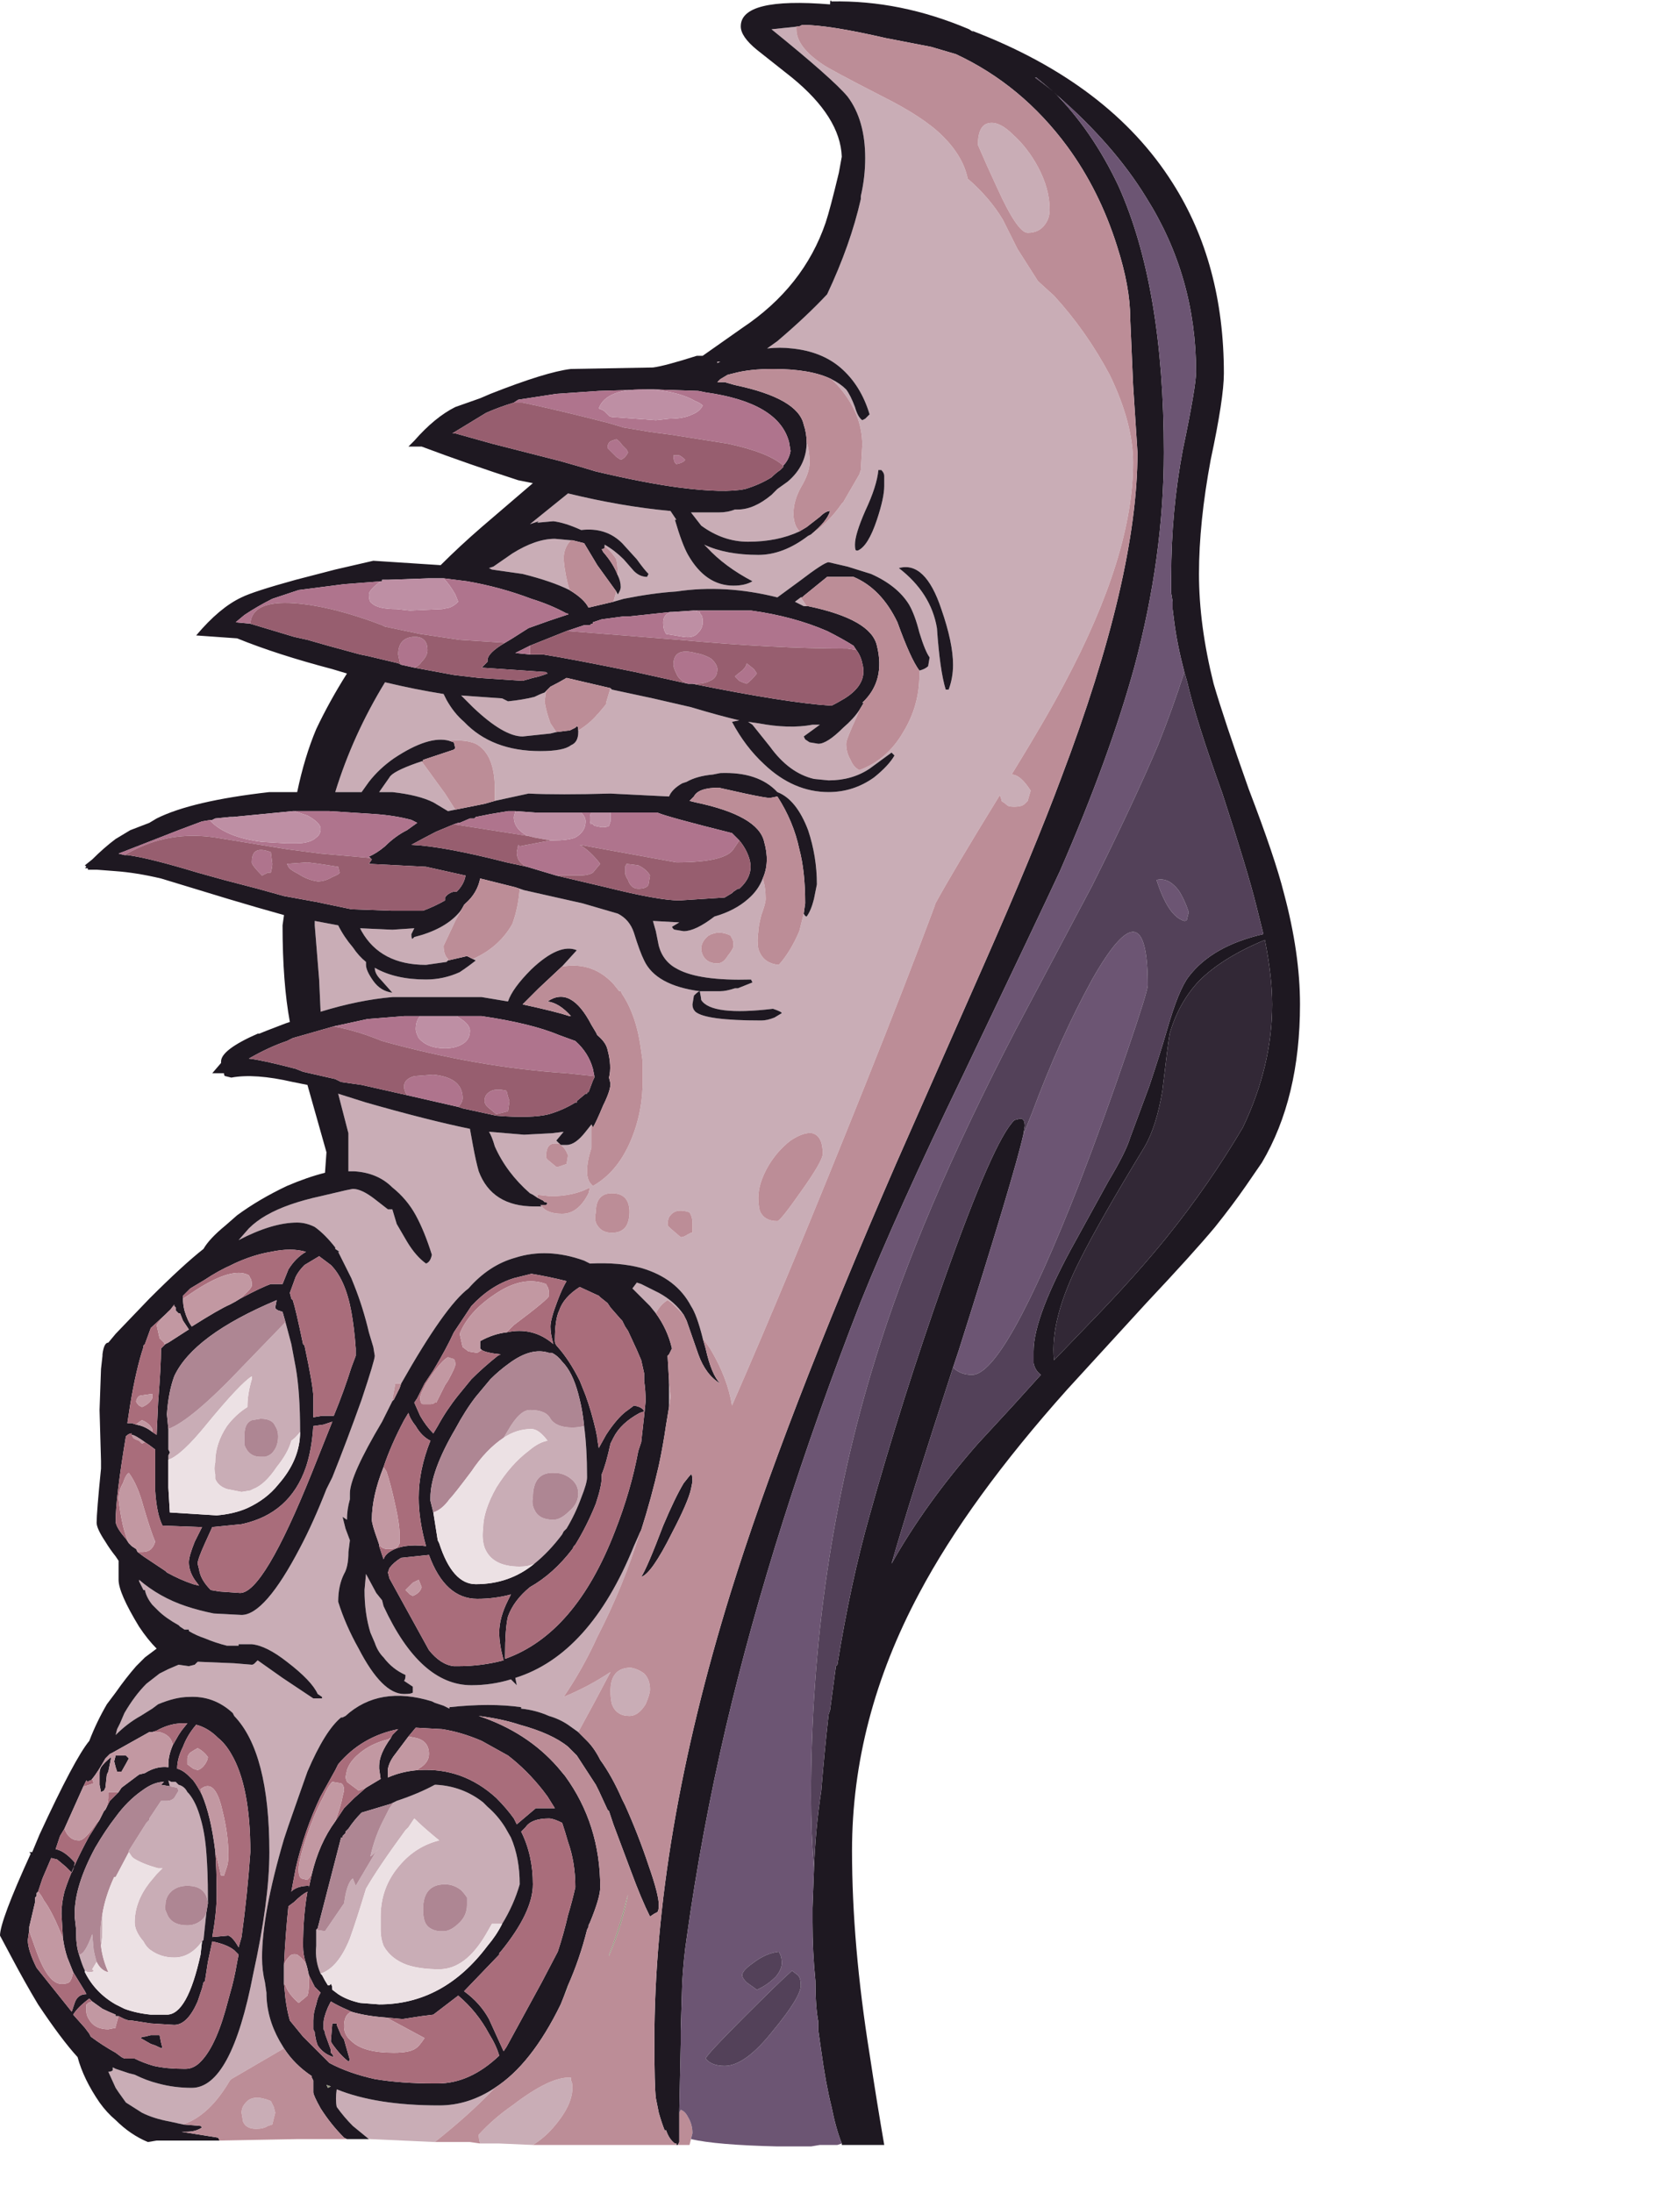 <?xml version="1.0" encoding="UTF-8" standalone="no"?>
<svg xmlns:ffdec="https://www.free-decompiler.com/flash" xmlns:xlink="http://www.w3.org/1999/xlink" ffdec:objectType="frame" height="524.2px" width="401.65px" xmlns="http://www.w3.org/2000/svg">
  <g transform="matrix(1.0, 0.0, 0.0, 1.0, 154.1, 511.15)">
    <use ffdec:characterId="47" height="513.1" transform="matrix(1.0, 0.0, 0.0, 1.0, -154.1, -511.15)" width="310.8" xlink:href="#sprite0"/>
  </g>
  <defs>
    <g id="sprite0" transform="matrix(1.0, 0.0, 0.0, 1.0, 155.4, 513.1)">
      <use ffdec:characterId="46" height="73.3" transform="matrix(7.0, 0.0, 0.0, 7.0, -155.4, -513.1)" width="44.4" xlink:href="#shape0"/>
    </g>
    <g id="shape0" transform="matrix(1.0, 0.0, 0.0, 1.0, 22.2, 73.3)">
      <path d="M-4.0 -0.05 L-5.15 -0.1 -5.8 -0.1 Q-5.85 -0.25 -5.85 -0.4 -5.35 -0.95 -4.7 -1.4 -3.4 -2.4 -2.7 -2.35 L-2.7 -2.25 Q-2.65 -2.2 -2.65 -2.0 -2.65 -1.4 -3.3 -0.65 -3.6 -0.3 -4.0 -0.05 M-7.35 -0.15 L-9.55 -0.25 -9.6 -0.25 -10.15 -0.7 Q-10.45 -1.0 -10.7 -1.35 -10.75 -1.6 -10.7 -1.95 -9.35 -1.4 -7.2 -1.4 -6.2 -1.4 -5.3 -2.0 -6.15 -1.1 -7.35 -0.15 M-15.95 -0.75 L-16.4 -0.85 Q-16.95 -0.95 -17.35 -1.15 L-17.9 -1.5 -18.15 -1.85 -18.25 -2.0 -18.5 -2.55 Q-18.4 -2.55 -18.35 -2.6 L-18.35 -2.7 -18.25 -2.65 -17.8 -2.5 -17.6 -2.45 Q-17.2 -2.25 -16.8 -2.15 -16.25 -2.0 -15.65 -2.0 -14.3 -2.0 -13.55 -5.9 -13.0 -8.4 -13.0 -10.05 -13.0 -13.45 -14.2 -14.7 L-14.25 -14.8 Q-14.9 -15.4 -15.75 -15.35 -16.2 -15.35 -16.8 -15.1 L-17.0 -14.95 -17.4 -14.7 Q-17.85 -14.45 -18.25 -14.05 L-18.2 -14.25 -18.1 -14.45 -17.95 -14.8 Q-17.6 -15.4 -17.2 -15.8 L-16.75 -16.15 -16.45 -16.3 -16.1 -16.45 -15.75 -16.4 -15.55 -16.45 -15.45 -16.55 -15.4 -16.55 -14.2 -16.5 -13.6 -16.45 Q-13.55 -16.45 -13.5 -16.5 L-13.4 -16.6 -12.55 -16.0 -11.5 -15.3 -11.2 -15.3 -11.2 -15.35 -11.35 -15.45 Q-11.55 -15.9 -12.4 -16.55 -13.1 -17.1 -13.6 -17.15 L-14.05 -17.15 -14.05 -17.1 -14.45 -17.1 Q-14.85 -17.2 -15.2 -17.35 -15.5 -17.45 -15.75 -17.6 L-15.75 -17.65 -15.9 -17.65 -16.05 -17.75 -16.1 -17.8 Q-16.55 -18.05 -16.8 -18.3 L-17.0 -18.5 Q-17.2 -18.75 -17.25 -19.0 L-17.3 -19.0 -17.45 -19.3 -17.45 -19.35 Q-16.75 -18.75 -15.85 -18.45 -15.4 -18.3 -14.9 -18.2 L-13.95 -18.15 Q-13.15 -18.15 -11.95 -20.45 -11.5 -21.3 -11.05 -22.45 L-10.85 -22.85 Q-10.35 -24.1 -9.85 -25.5 -9.4 -26.85 -9.4 -27.0 L-9.45 -27.3 -9.6 -27.8 Q-9.8 -28.65 -10.1 -29.4 L-10.2 -29.65 Q-10.45 -30.15 -10.65 -30.55 L-10.6 -30.55 -10.75 -30.65 -10.75 -30.7 Q-11.1 -31.15 -11.45 -31.4 -11.75 -31.55 -12.05 -31.55 -12.9 -31.55 -14.05 -30.95 L-13.7 -31.35 Q-13.45 -31.6 -13.1 -31.8 -12.4 -32.2 -11.25 -32.45 L-10.4 -32.65 -10.15 -32.7 Q-9.85 -32.7 -9.4 -32.35 L-8.95 -32.0 -8.8 -32.0 -8.65 -31.5 -8.3 -30.9 Q-8.0 -30.4 -7.65 -30.15 -7.5 -30.2 -7.45 -30.45 -7.7 -31.25 -8.0 -31.8 -8.3 -32.35 -8.8 -32.75 -9.3 -33.25 -10.1 -33.3 L-10.3 -33.3 -10.3 -34.6 -10.65 -35.95 -9.7 -35.65 Q-7.6 -35.05 -6.15 -34.75 L-6.05 -34.2 Q-5.95 -33.65 -5.85 -33.3 -5.4 -32.1 -3.95 -32.1 L-3.7 -32.1 -3.75 -32.15 -3.7 -32.15 -3.7 -32.1 Q-3.5 -31.85 -3.0 -31.85 -2.45 -31.85 -2.1 -32.55 L-2.05 -32.75 Q-2.6 -32.45 -3.4 -32.45 L-3.85 -32.5 -3.85 -32.4 -4.0 -32.5 -4.1 -32.55 Q-4.9 -33.25 -5.3 -34.15 -5.4 -34.5 -5.5 -34.65 L-4.3 -34.55 -3.35 -34.6 -2.95 -34.65 -3.2 -34.35 -3.1 -34.25 -3.25 -34.25 Q-3.55 -34.25 -3.55 -33.8 -3.55 -33.75 -3.5 -33.7 L-3.2 -33.45 Q-3.1 -33.45 -3.0 -33.5 L-2.85 -33.55 -2.8 -33.85 Q-2.9 -34.1 -3.05 -34.2 L-2.85 -34.2 Q-2.55 -34.2 -2.2 -34.65 L-2.0 -34.9 -2.0 -34.1 Q-2.15 -33.65 -2.15 -33.3 -2.15 -33.0 -2.0 -32.85 L-1.95 -32.8 Q-1.15 -33.25 -0.7 -34.25 -0.25 -35.25 -0.25 -36.4 L-0.25 -37.05 -0.3 -37.4 Q-0.45 -38.6 -0.95 -39.35 L-1.0 -39.45 -1.05 -39.45 -1.25 -39.7 Q-1.95 -40.45 -2.95 -40.3 L-3.0 -40.3 -2.5 -40.85 Q-3.1 -41.1 -4.05 -40.2 -4.7 -39.55 -4.85 -39.1 L-5.75 -39.25 -8.8 -39.25 Q-9.95 -39.15 -11.25 -38.75 L-11.3 -39.85 -11.45 -41.7 -11.45 -41.85 -10.65 -41.7 Q-10.45 -41.3 -10.15 -40.95 -9.95 -40.65 -9.7 -40.45 L-9.7 -40.35 Q-9.7 -40.15 -9.45 -39.8 -9.2 -39.45 -8.8 -39.4 L-9.2 -39.85 Q-9.4 -40.05 -9.4 -40.25 -8.7 -39.85 -7.65 -39.85 -7.05 -39.85 -6.5 -40.1 -6.2 -40.3 -5.95 -40.5 L-6.05 -40.55 Q-5.15 -40.95 -4.7 -41.75 -4.5 -42.3 -4.45 -42.95 L-4.3 -42.9 -2.3 -42.45 -1.1 -42.1 Q-0.7 -41.9 -0.55 -41.45 -0.35 -40.8 -0.2 -40.5 0.2 -39.65 1.7 -39.45 1.65 -39.45 1.5 -39.3 L1.45 -39.0 Q1.45 -38.85 1.55 -38.75 1.9 -38.45 3.8 -38.45 4.0 -38.45 4.25 -38.55 L4.5 -38.7 Q4.5 -38.75 4.2 -38.85 2.1 -38.6 1.75 -39.15 1.75 -39.2 1.7 -39.45 L2.4 -39.45 Q2.6 -39.45 2.9 -39.55 L3.0 -39.55 3.5 -39.75 3.45 -39.85 Q1.7 -39.8 0.95 -40.2 0.45 -40.45 0.3 -41.0 L0.2 -41.5 0.1 -41.85 1.0 -41.8 0.75 -41.65 Q0.8 -41.55 0.85 -41.55 L1.15 -41.5 Q1.55 -41.5 2.2 -42.0 2.9 -42.2 3.35 -42.6 3.7 -42.9 3.85 -43.3 3.95 -43.0 3.95 -42.6 3.95 -42.45 3.8 -42.05 3.7 -41.65 3.7 -41.5 3.65 -41.15 3.7 -40.9 3.85 -40.4 4.4 -40.35 4.8 -40.8 5.1 -41.5 L5.25 -42.1 Q5.3 -42.0 5.35 -42.0 5.5 -42.2 5.6 -42.6 L5.7 -43.1 Q5.7 -44.05 5.4 -44.95 5.0 -46.0 4.35 -46.25 3.7 -46.95 2.4 -46.9 L2.15 -46.85 Q1.6 -46.8 1.25 -46.6 L1.1 -46.55 Q0.75 -46.35 0.65 -46.1 L-1.35 -46.2 Q-3.1 -46.15 -4.15 -46.2 L-5.3 -45.95 -5.3 -46.35 Q-5.3 -47.55 -5.95 -47.9 -6.3 -48.05 -6.85 -48.0 -7.55 -48.2 -8.75 -47.4 -9.25 -47.05 -9.6 -46.6 L-9.85 -46.25 -10.75 -46.25 Q-10.15 -48.2 -9.05 -50.0 -8.0 -49.75 -7.05 -49.6 L-6.95 -49.4 Q-6.7 -48.95 -6.35 -48.65 -5.4 -47.65 -3.75 -47.65 -2.95 -47.65 -2.7 -47.85 -2.45 -47.95 -2.45 -48.3 L-2.45 -48.35 Q-2.05 -48.6 -1.8 -48.9 L-1.75 -48.95 -1.5 -49.25 -1.5 -49.3 -1.35 -49.8 -1.3 -49.75 0.1 -49.45 1.4 -49.15 Q2.4 -48.85 3.05 -48.7 L2.8 -48.65 Q3.25 -47.8 3.9 -47.2 4.9 -46.25 6.1 -46.25 6.95 -46.25 7.65 -46.75 8.15 -47.15 8.35 -47.5 L8.25 -47.6 7.5 -47.05 Q6.9 -46.65 6.1 -46.65 L5.6 -46.7 Q4.75 -46.9 4.1 -47.8 L3.5 -48.55 3.35 -48.65 3.7 -48.6 Q4.75 -48.4 5.55 -48.55 L5.8 -48.55 5.25 -48.15 5.3 -48.05 5.45 -47.95 5.75 -47.9 Q6.05 -47.9 6.6 -48.45 6.95 -48.75 7.15 -49.05 L7.05 -48.8 Q6.7 -48.05 6.7 -47.9 6.7 -47.6 6.85 -47.35 6.95 -47.1 7.15 -47.0 8.1 -47.35 8.65 -48.3 9.2 -49.2 9.2 -50.25 L9.2 -50.4 Q9.4 -50.45 9.5 -50.55 L9.55 -50.85 Q9.4 -51.05 9.2 -51.7 9.05 -52.3 8.85 -52.65 8.45 -53.3 7.55 -53.7 L6.75 -53.95 6.1 -54.1 Q5.95 -54.1 5.1 -53.45 L4.35 -52.9 Q2.55 -53.35 0.9 -53.1 0.1 -53.05 -0.9 -52.85 L-1.25 -52.75 -1.15 -53.1 -1.1 -53.0 Q-1.0 -53.15 -1.0 -53.25 -1.0 -53.45 -1.1 -53.65 L-1.1 -53.7 Q-1.1 -53.95 -1.15 -54.2 -1.3 -54.45 -1.55 -54.65 L-1.55 -54.7 Q-1.2 -54.5 -0.9 -54.2 L-0.55 -53.8 Q-0.35 -53.6 -0.1 -53.6 L-0.05 -53.7 Q-0.2 -53.85 -0.45 -54.2 L-0.95 -54.75 Q-1.5 -55.3 -2.35 -55.2 -2.9 -55.45 -3.3 -55.5 L-3.85 -55.45 -3.8 -55.5 -4.1 -55.4 -2.8 -56.45 Q-0.95 -56.0 0.7 -55.85 L0.9 -55.55 0.85 -55.55 Q1.1 -54.7 1.3 -54.35 1.9 -53.3 2.85 -53.3 3.25 -53.3 3.5 -53.45 2.55 -53.95 1.95 -54.6 L1.85 -54.7 Q2.6 -54.35 3.7 -54.35 4.55 -54.35 5.4 -55.0 L5.5 -55.05 Q6.1 -55.45 6.55 -56.1 L6.6 -56.15 7.15 -57.1 7.2 -57.25 7.25 -58.1 Q7.25 -59.2 6.4 -60.15 L6.2 -60.35 Q6.5 -60.2 6.7 -60.0 6.85 -59.8 7.0 -59.4 7.1 -59.05 7.25 -58.95 L7.35 -59.0 7.5 -59.15 Q7.2 -60.15 6.5 -60.75 5.85 -61.3 4.85 -61.4 4.45 -61.45 4.0 -61.4 L4.35 -61.65 Q5.35 -62.5 6.05 -63.25 6.85 -64.95 7.2 -66.5 L7.2 -66.6 Q7.35 -67.25 7.35 -67.9 7.35 -69.2 6.75 -70.0 6.25 -70.6 4.15 -72.3 L5.1 -72.4 5.0 -72.4 5.0 -72.3 Q5.0 -71.7 5.9 -71.1 6.1 -70.95 7.95 -70.0 9.35 -69.3 10.0 -68.65 10.7 -67.95 10.85 -67.2 11.6 -66.55 12.05 -65.8 L12.55 -64.8 13.25 -63.7 13.8 -63.2 Q14.9 -62.0 15.7 -60.5 16.5 -58.85 16.5 -57.5 16.5 -54.35 14.15 -49.95 13.55 -48.8 12.35 -46.85 12.65 -46.85 13.0 -46.3 L12.9 -45.95 12.8 -45.85 Q12.7 -45.75 12.45 -45.75 12.25 -45.75 12.2 -45.8 12.15 -45.85 12.0 -45.95 L12.0 -46.0 11.95 -46.15 Q10.35 -43.55 9.75 -42.45 L9.7 -42.3 Q8.75 -39.75 7.35 -36.25 4.75 -29.75 2.8 -25.3 2.65 -26.25 2.05 -27.25 L1.8 -27.6 Q1.6 -28.4 1.4 -28.7 0.9 -29.65 -0.3 -30.0 -1.05 -30.2 -2.05 -30.15 L-2.25 -30.25 Q-3.5 -30.7 -4.6 -30.35 -5.5 -30.1 -6.2 -29.3 -7.0 -28.7 -8.5 -26.05 L-8.7 -26.05 -8.8 -25.5 -8.75 -25.5 -8.8 -25.45 -9.15 -24.75 Q-10.25 -22.9 -10.25 -22.3 L-10.25 -22.1 Q-10.35 -21.75 -10.35 -21.4 L-10.5 -21.5 -10.4 -21.1 -10.25 -20.7 -10.3 -20.3 Q-10.3 -19.8 -10.45 -19.55 -10.65 -19.15 -10.65 -18.6 -10.4 -17.8 -9.95 -17.0 -9.15 -15.45 -8.4 -15.45 -8.15 -15.45 -8.1 -15.5 L-8.1 -15.7 -8.4 -15.9 Q-8.35 -15.95 -8.35 -16.1 -8.8 -16.3 -9.1 -16.7 -9.3 -16.9 -9.4 -17.2 L-9.55 -17.55 Q-9.75 -18.2 -9.75 -19.0 L-9.7 -19.55 -9.35 -18.9 -9.15 -18.65 -9.1 -18.45 Q-7.85 -15.75 -6.1 -15.75 -5.4 -15.75 -4.75 -15.95 L-4.55 -15.75 -4.6 -16.0 Q-2.05 -16.8 -0.55 -20.5 L-0.35 -20.95 Q-0.9 -19.15 -1.8 -17.4 -2.3 -16.3 -2.95 -15.35 -2.1 -15.7 -1.35 -16.2 -1.9 -15.15 -2.45 -14.15 L-2.8 -14.4 Q-3.1 -14.6 -3.45 -14.7 -3.9 -14.9 -4.4 -14.95 L-4.4 -15.0 Q-5.45 -15.15 -6.85 -15.0 L-6.85 -14.95 -7.05 -15.05 -7.35 -15.15 -7.45 -15.2 Q-9.25 -15.75 -10.4 -14.7 L-10.5 -14.65 -10.55 -14.65 Q-11.1 -14.2 -11.7 -12.8 L-12.0 -11.95 -12.35 -10.95 -12.5 -10.5 Q-13.25 -7.95 -13.25 -6.45 -13.25 -6.0 -13.15 -5.6 L-13.1 -5.25 Q-13.1 -4.4 -12.65 -3.6 L-12.5 -3.35 -14.3 -2.3 -14.35 -2.25 Q-15.05 -1.05 -15.95 -0.75 M-6.9 -40.5 L-6.95 -40.45 -7.65 -40.35 Q-9.2 -40.35 -9.85 -41.5 L-9.9 -41.6 -8.8 -41.55 -8.05 -41.6 -8.15 -41.4 Q-8.15 -41.2 -8.1 -41.25 L-8.05 -41.3 Q-7.05 -41.55 -6.55 -42.1 -6.45 -42.2 -6.35 -42.4 L-6.65 -41.85 -7.05 -41.0 Q-7.05 -40.7 -6.9 -40.55 L-6.9 -40.5 M-6.65 -45.65 L-6.9 -45.6 -7.4 -45.9 Q-7.9 -46.15 -8.8 -46.25 L-9.25 -46.25 -8.9 -46.75 Q-8.8 -46.95 -7.95 -47.25 L-7.8 -47.3 -7.0 -46.2 -6.65 -45.65 M-3.2 -48.3 L-3.4 -48.25 -4.35 -48.15 Q-5.0 -48.15 -6.05 -49.15 L-6.45 -49.55 -5.05 -49.45 -4.85 -49.35 Q-4.35 -49.4 -3.95 -49.5 -3.75 -49.6 -3.6 -49.65 L-3.55 -49.7 -3.6 -49.35 Q-3.55 -49.0 -3.4 -48.6 L-3.2 -48.3 M5.35 -52.6 L5.25 -52.6 4.95 -52.75 5.15 -52.9 Q5.25 -52.75 5.35 -52.6 M-2.75 -53.15 Q-3.35 -53.45 -4.35 -53.7 L-5.4 -53.85 -5.5 -53.9 -5.35 -53.95 -4.7 -54.4 Q-3.9 -54.9 -3.25 -54.9 L-2.7 -54.85 Q-2.95 -54.6 -2.95 -54.2 -2.9 -53.65 -2.75 -53.15 M5.1 -55.15 Q4.35 -54.8 3.35 -54.8 2.5 -54.8 1.75 -55.35 L1.4 -55.8 2.35 -55.8 Q2.65 -55.8 2.9 -55.9 L3.0 -55.9 Q3.55 -55.9 4.15 -56.4 L4.35 -56.6 4.7 -56.85 Q5.35 -57.4 5.35 -58.2 5.45 -57.9 5.45 -57.5 5.45 -57.15 5.15 -56.65 4.9 -56.2 4.9 -55.75 4.9 -55.5 5.0 -55.3 L5.1 -55.15 M2.4 -60.95 L2.3 -60.9 2.3 -60.95 2.4 -60.95 M1.75 -60.55 L1.75 -60.55 M8.0 -57.05 Q8.0 -57.15 7.9 -57.25 L7.8 -57.25 Q7.75 -56.7 7.35 -55.85 7.0 -55.05 7.0 -54.7 7.0 -54.5 7.05 -54.5 L7.1 -54.5 Q7.45 -54.65 7.75 -55.55 8.0 -56.3 8.0 -56.7 L8.0 -57.05 M13.25 -67.6 Q13.65 -66.85 13.65 -66.15 13.65 -65.85 13.5 -65.65 13.3 -65.35 12.9 -65.35 12.55 -65.35 11.85 -66.9 11.5 -67.65 11.2 -68.35 11.2 -69.05 11.6 -69.1 11.95 -69.15 12.4 -68.7 12.9 -68.25 13.25 -67.6 M10.2 -49.75 Q10.35 -50.15 10.35 -50.6 10.35 -51.35 9.95 -52.5 9.4 -54.15 8.5 -53.9 9.6 -53.05 9.8 -51.85 9.9 -50.4 10.1 -49.75 L10.2 -49.75 M0.7 -31.35 L1.05 -31.05 Q1.15 -31.05 1.3 -31.15 L1.4 -31.2 1.45 -31.2 1.45 -31.5 Q1.45 -31.7 1.4 -31.8 L1.35 -31.9 Q0.9 -32.05 0.7 -31.8 0.6 -31.7 0.6 -31.45 L0.7 -31.35 M5.55 -34.6 Q5.25 -34.65 4.8 -34.35 4.35 -34.0 4.05 -33.5 3.7 -32.9 3.7 -32.4 3.7 -32.15 3.75 -31.95 3.9 -31.6 4.35 -31.6 4.45 -31.6 5.15 -32.6 5.9 -33.65 5.9 -33.9 5.9 -34.5 5.55 -34.6 M2.65 -40.65 Q2.85 -40.9 2.85 -41.0 2.85 -41.2 2.8 -41.25 L2.75 -41.35 Q2.35 -41.55 2.0 -41.35 1.75 -41.15 1.75 -40.9 1.75 -40.75 1.85 -40.6 2.0 -40.4 2.3 -40.4 2.5 -40.4 2.65 -40.65 M1.15 -28.4 L0.75 -28.8 0.6 -28.9 Q0.35 -28.75 0.2 -28.45 L0.0 -28.7 -0.6 -29.3 -0.45 -29.5 -0.3 -29.45 Q0.0 -29.3 0.3 -29.15 0.85 -28.85 1.15 -28.4 M0.65 -26.1 L0.7 -25.6 0.65 -25.25 0.65 -26.1 M-16.45 -24.5 Q-15.65 -24.8 -13.9 -26.65 L-12.45 -28.15 -12.25 -27.4 -12.1 -26.6 Q-11.95 -25.75 -11.95 -24.4 -12.1 -24.2 -12.25 -24.1 -12.35 -23.7 -12.75 -23.2 -13.15 -22.6 -13.55 -22.45 L-13.65 -22.4 -13.95 -22.35 -14.45 -22.45 Q-14.75 -22.55 -14.85 -22.8 L-14.85 -22.95 Q-14.9 -23.15 -14.85 -23.35 -14.85 -24.0 -14.45 -24.6 -14.15 -25.0 -13.75 -25.25 -13.75 -25.7 -13.6 -26.2 L-13.6 -26.3 Q-14.0 -26.05 -15.15 -24.65 -16.0 -23.6 -16.45 -23.45 L-16.45 -23.6 -16.4 -23.7 -16.45 -23.8 -16.45 -24.5 M-0.7 -31.9 Q-0.7 -32.55 -1.3 -32.55 -1.85 -32.55 -1.85 -31.9 -1.9 -31.7 -1.85 -31.55 -1.7 -31.2 -1.3 -31.2 -0.95 -31.2 -0.8 -31.45 -0.7 -31.65 -0.7 -31.9 M-5.0 -24.2 L-4.85 -24.45 Q-4.45 -25.15 -4.1 -25.15 -3.55 -25.15 -3.4 -24.85 -3.2 -24.55 -2.65 -24.55 -2.45 -24.55 -2.25 -24.6 -2.15 -23.85 -2.15 -22.85 -2.15 -22.65 -2.35 -22.15 -2.55 -21.6 -2.85 -21.1 L-2.95 -21.0 -3.0 -20.9 Q-3.45 -20.3 -3.95 -19.9 -4.15 -19.8 -4.45 -19.8 -5.4 -19.8 -5.65 -20.45 -5.75 -20.75 -5.7 -21.1 -5.7 -21.7 -5.25 -22.5 -4.75 -23.3 -4.15 -23.75 -3.8 -24.05 -3.5 -24.1 -3.8 -24.5 -4.05 -24.5 -4.55 -24.5 -5.0 -24.2 M-3.25 -23.0 Q-4.0 -23.05 -4.0 -22.15 -4.05 -21.95 -3.95 -21.75 -3.8 -21.4 -3.3 -21.4 -3.05 -21.4 -2.75 -21.7 -2.45 -21.95 -2.45 -22.3 -2.45 -22.6 -2.7 -22.8 -2.95 -23.0 -3.25 -23.0 M-1.35 -15.55 Q-1.35 -16.35 -0.65 -16.35 -0.4 -16.3 -0.2 -16.15 0.0 -15.95 0.0 -15.6 0.0 -15.45 -0.15 -15.1 -0.4 -14.7 -0.7 -14.7 -1.15 -14.7 -1.3 -15.1 -1.35 -15.3 -1.35 -15.55 M-13.3 -24.85 L-13.6 -24.8 Q-13.85 -24.7 -13.85 -24.3 L-13.85 -23.95 Q-13.7 -23.55 -13.3 -23.55 L-13.15 -23.55 Q-12.95 -23.6 -12.85 -23.75 -12.7 -23.95 -12.7 -24.25 -12.7 -24.45 -12.8 -24.6 -12.9 -24.85 -13.3 -24.85 M-16.4 -12.3 L-16.45 -12.5 -16.35 -12.45 -16.2 -12.45 -16.1 -12.35 Q-15.9 -12.3 -15.8 -12.1 L-15.75 -12.05 Q-15.5 -11.75 -15.35 -11.2 -15.2 -10.7 -15.15 -10.0 -15.1 -9.35 -15.1 -8.55 L-15.1 -8.3 Q-15.15 -8.9 -15.8 -8.9 -16.1 -8.9 -16.3 -8.75 -16.55 -8.55 -16.55 -8.25 -16.6 -8.15 -16.5 -7.95 -16.35 -7.55 -15.8 -7.55 -15.55 -7.55 -15.35 -7.7 -15.2 -7.8 -15.15 -8.0 L-15.25 -7.05 -15.3 -7.0 Q-15.7 -6.45 -16.25 -6.45 -16.7 -6.45 -17.05 -6.7 -17.2 -6.8 -17.3 -7.0 -17.6 -7.35 -17.6 -7.65 -17.6 -8.35 -17.1 -9.0 L-16.85 -9.3 -16.65 -9.5 -16.8 -9.5 Q-17.35 -9.65 -17.65 -9.85 L-17.7 -9.9 -17.8 -10.05 -17.8 -10.1 -17.2 -11.05 -17.1 -11.15 -17.1 -11.2 -16.7 -11.8 -16.5 -11.8 Q-16.35 -11.8 -16.25 -11.9 L-16.1 -12.15 -16.15 -12.25 -16.4 -12.3 M-16.6 -12.45 L-16.6 -12.45 M-19.5 -6.55 Q-19.3 -6.55 -19.05 -7.25 L-19.0 -6.7 Q-18.95 -6.45 -18.9 -6.3 L-19.05 -6.05 -19.0 -6.0 Q-19.0 -5.95 -19.2 -5.95 L-19.3 -6.0 Q-19.4 -6.2 -19.5 -6.55 M-18.75 -6.85 Q-18.8 -7.25 -18.75 -7.65 L-18.7 -7.95 -18.7 -7.45 Q-18.7 -7.1 -18.75 -6.85 M-13.95 -1.15 Q-13.95 -1.35 -13.8 -1.5 -13.55 -1.8 -12.95 -1.55 L-12.85 -1.35 -12.8 -1.15 -12.9 -0.75 -13.05 -0.7 Q-13.2 -0.6 -13.45 -0.6 -13.8 -0.6 -13.9 -0.85 L-13.95 -1.15 M-8.75 -11.75 L-8.65 -11.8 Q-7.9 -12.05 -7.35 -12.35 L-7.3 -12.35 Q-6.4 -12.3 -5.7 -11.75 L-5.55 -11.6 Q-5.2 -11.3 -4.95 -10.9 L-4.75 -10.55 Q-4.45 -9.85 -4.45 -8.95 -4.65 -8.25 -5.05 -7.6 L-5.4 -7.6 -5.6 -7.25 Q-6.3 -6.05 -7.2 -6.05 -7.85 -6.05 -8.3 -6.2 -8.85 -6.4 -9.1 -6.85 -9.2 -7.1 -9.2 -7.4 L-9.2 -7.85 Q-9.2 -8.85 -8.55 -9.6 -8.0 -10.25 -7.2 -10.45 -7.75 -10.9 -8.05 -11.2 L-8.25 -10.9 -8.35 -10.8 Q-9.3 -9.5 -9.7 -8.8 -10.0 -7.8 -10.25 -7.1 -10.65 -6.1 -11.25 -5.9 -11.45 -6.35 -11.4 -6.85 L-11.4 -7.4 -11.1 -7.35 -10.45 -8.3 -10.4 -8.6 Q-10.3 -9.05 -10.15 -9.15 L-10.05 -8.9 -9.4 -10.0 -9.2 -10.25 Q-9.4 -10.0 -9.55 -9.9 -9.4 -10.6 -9.05 -11.25 L-8.9 -11.55 -8.75 -11.75 M-7.75 -8.1 Q-7.75 -7.85 -7.7 -7.7 -7.6 -7.4 -7.2 -7.35 L-7.05 -7.35 Q-6.8 -7.35 -6.5 -7.65 -6.25 -7.9 -6.25 -8.25 -6.25 -8.35 -6.25 -8.5 -6.35 -8.65 -6.45 -8.75 -6.7 -8.95 -7.0 -8.95 -7.75 -8.95 -7.75 -8.1" fill="#c9adb6" fill-rule="evenodd" stroke="none"/>
      <path d="M-14.7 -0.2 L-16.85 -0.2 -17.15 -0.15 Q-17.75 -0.4 -18.25 -0.9 -18.55 -1.15 -18.8 -1.5 -19.35 -2.3 -19.55 -3.05 -20.1 -3.65 -20.9 -4.85 -21.35 -5.6 -21.8 -6.45 L-22.2 -7.2 Q-22.2 -7.7 -21.15 -10.0 L-21.2 -10.05 -21.1 -10.05 -20.85 -10.65 Q-19.65 -13.25 -19.15 -13.85 -18.9 -14.5 -18.55 -15.1 L-18.25 -15.5 Q-17.9 -16.0 -17.55 -16.4 L-17.25 -16.7 -16.85 -17.0 Q-17.15 -17.3 -17.45 -17.75 -18.15 -18.9 -18.15 -19.35 L-18.15 -20.0 -18.25 -20.15 Q-18.45 -20.4 -18.6 -20.65 -18.9 -21.1 -18.9 -21.3 -18.9 -21.65 -18.75 -23.15 L-18.75 -23.4 -18.8 -25.15 -18.75 -26.55 -18.7 -27.0 -18.7 -27.05 Q-18.65 -27.45 -18.5 -27.45 L-18.25 -27.75 -17.1 -28.95 Q-15.95 -30.1 -15.25 -30.65 -15.05 -31.0 -14.5 -31.45 L-14.1 -31.8 Q-13.35 -32.35 -12.4 -32.8 -11.7 -33.1 -11.1 -33.25 L-11.05 -33.95 -11.7 -36.25 -12.2 -36.35 Q-13.5 -36.65 -14.3 -36.5 L-14.5 -36.55 Q-14.55 -36.55 -14.55 -36.65 L-14.95 -36.65 -14.65 -37.0 -14.65 -37.05 Q-14.65 -37.45 -13.4 -38.0 L-13.35 -38.0 -13.1 -38.1 -12.45 -38.35 -12.3 -38.4 Q-12.55 -39.75 -12.55 -41.7 L-12.5 -42.05 Q-13.4 -42.3 -14.4 -42.6 L-16.7 -43.3 Q-17.55 -43.5 -18.25 -43.55 L-18.9 -43.6 -19.2 -43.6 -19.2 -43.65 -19.3 -43.65 -19.25 -43.7 -19.3 -43.75 -19.05 -43.95 Q-18.65 -44.35 -18.25 -44.65 L-17.75 -44.95 -17.1 -45.2 -16.85 -45.35 Q-15.65 -45.95 -13.0 -46.25 L-12.05 -46.25 Q-11.8 -47.45 -11.4 -48.4 -10.95 -49.35 -10.35 -50.3 L-10.85 -50.45 Q-12.75 -50.95 -14.1 -51.5 L-15.5 -51.6 Q-14.7 -52.55 -13.95 -52.9 -13.55 -53.1 -12.1 -53.5 L-10.75 -53.85 -9.45 -54.15 -7.15 -54.0 Q-6.5 -54.65 -5.75 -55.3 L-4.0 -56.8 -4.5 -56.9 Q-6.2 -57.45 -7.8 -58.05 L-8.25 -58.05 -8.05 -58.25 Q-7.35 -59.05 -6.65 -59.4 L-5.8 -59.7 -5.45 -59.85 Q-3.55 -60.6 -2.7 -60.7 L0.1 -60.75 Q0.5 -60.8 1.6 -61.15 L1.8 -61.15 3.15 -62.1 Q5.25 -63.5 6.0 -65.7 6.15 -66.15 6.45 -67.4 L6.55 -67.95 Q6.5 -69.3 4.85 -70.65 L3.65 -71.6 Q3.1 -72.05 3.1 -72.4 3.1 -73.4 6.15 -73.15 6.15 -73.35 6.2 -73.25 8.55 -73.3 10.9 -72.3 L11.05 -72.2 11.0 -72.25 Q15.7 -70.45 17.85 -67.05 19.6 -64.3 19.6 -60.55 19.6 -59.7 19.15 -57.6 18.75 -55.45 18.75 -53.7 18.75 -51.95 19.25 -49.95 19.6 -48.75 20.45 -46.35 21.35 -44.0 21.65 -42.8 22.2 -40.75 22.2 -39.0 22.2 -35.8 20.9 -33.6 L20.35 -32.8 Q19.9 -32.15 19.3 -31.4 18.55 -30.5 16.95 -28.8 L14.25 -25.85 Q10.9 -22.1 9.2 -18.9 6.9 -14.6 6.9 -10.1 6.9 -6.9 7.5 -3.15 7.75 -1.5 8.0 -0.05 L6.55 -0.05 6.55 -0.1 Q6.35 -0.6 6.2 -1.35 6.0 -2.15 5.85 -3.25 L5.75 -3.95 5.75 -4.25 Q5.65 -4.75 5.65 -5.65 5.55 -6.65 5.55 -7.65 L5.55 -8.15 5.6 -9.45 Q5.65 -10.85 5.85 -12.15 5.95 -13.4 6.1 -14.75 L6.15 -14.9 6.35 -16.4 6.4 -16.45 Q6.85 -19.25 7.5 -21.55 8.6 -25.5 10.05 -29.6 11.75 -34.4 12.45 -35.05 L12.65 -35.1 Q12.8 -35.1 12.8 -34.85 L12.75 -34.55 Q12.45 -33.2 10.55 -27.2 L10.35 -26.6 Q8.85 -22.0 8.25 -19.9 9.4 -21.95 11.2 -24.0 L12.4 -25.3 13.35 -26.35 Q13.15 -26.5 13.1 -26.75 L13.1 -27.15 Q13.1 -28.35 14.55 -30.95 L15.65 -32.95 Q16.25 -33.95 16.4 -34.45 L17.05 -36.2 Q17.45 -37.4 17.65 -38.1 18.05 -39.5 18.4 -39.95 19.2 -41.0 20.95 -41.4 L20.7 -42.4 Q20.4 -43.6 19.55 -46.2 18.65 -48.7 18.35 -50.0 L18.25 -50.35 Q18.0 -51.3 17.9 -52.1 L17.85 -52.5 17.85 -52.75 17.8 -53.05 17.8 -53.6 Q17.8 -55.85 18.2 -57.95 18.65 -60.1 18.65 -60.6 18.65 -63.85 16.95 -66.55 15.85 -68.35 13.9 -70.05 L13.8 -70.15 Q15.1 -68.85 16.0 -66.95 17.55 -63.5 17.55 -57.85 17.55 -54.3 16.55 -50.55 15.7 -47.45 14.0 -43.55 13.35 -42.15 10.65 -36.5 8.45 -31.95 7.2 -28.85 4.2 -21.15 2.6 -14.35 1.75 -10.7 1.25 -7.1 1.15 -6.45 1.1 -5.6 L1.05 -3.95 1.05 -3.5 1.0 -1.2 1.0 -1.15 1.0 -0.15 0.95 -0.05 0.9 -0.05 0.9 -0.1 0.85 -0.1 Q0.65 -0.25 0.55 -0.55 L0.5 -0.55 Q0.4 -0.8 0.3 -1.15 L0.2 -1.65 Q0.15 -2.05 0.15 -3.6 0.15 -10.5 2.75 -18.9 4.55 -24.7 8.4 -33.55 L11.4 -40.35 Q13.1 -44.2 14.05 -46.75 16.65 -53.6 16.65 -57.85 L16.5 -60.15 16.4 -62.45 Q16.4 -63.5 15.95 -64.9 15.35 -66.8 14.25 -68.3 12.7 -70.4 10.45 -71.45 L9.6 -71.7 8.05 -72.0 Q6.1 -72.45 5.2 -72.45 L5.1 -72.4 4.15 -72.3 Q6.25 -70.6 6.75 -70.0 7.35 -69.2 7.35 -67.9 7.35 -67.25 7.2 -66.6 L7.2 -66.5 Q6.85 -64.95 6.05 -63.25 5.35 -62.5 4.35 -61.65 L4.0 -61.4 Q4.45 -61.45 4.85 -61.4 5.85 -61.3 6.5 -60.75 7.2 -60.15 7.5 -59.15 L7.35 -59.0 7.25 -58.95 Q7.1 -59.05 7.0 -59.4 6.85 -59.8 6.7 -60.0 6.5 -60.2 6.2 -60.35 5.5 -60.7 4.2 -60.7 3.4 -60.7 2.85 -60.55 L2.65 -60.5 2.4 -60.35 2.3 -60.25 2.55 -60.25 2.9 -60.15 Q5.05 -59.7 5.25 -58.8 5.35 -58.5 5.35 -58.2 5.35 -57.4 4.7 -56.85 L4.35 -56.6 4.15 -56.4 Q3.55 -55.9 3.0 -55.9 L2.9 -55.9 Q2.65 -55.8 2.35 -55.8 L1.4 -55.8 1.75 -55.35 Q2.5 -54.8 3.35 -54.8 4.35 -54.8 5.1 -55.15 L5.35 -55.3 5.8 -55.65 Q6.0 -55.85 6.15 -55.85 6.05 -55.5 5.5 -55.05 L5.4 -55.0 Q4.55 -54.35 3.7 -54.35 2.6 -54.35 1.85 -54.7 L1.95 -54.6 Q2.55 -53.95 3.5 -53.45 3.25 -53.3 2.85 -53.3 1.9 -53.3 1.3 -54.35 1.1 -54.7 0.85 -55.55 L0.9 -55.55 0.7 -55.85 Q-0.95 -56.0 -2.8 -56.45 L-4.1 -55.4 -3.8 -55.5 -3.85 -55.45 -3.3 -55.5 Q-2.9 -55.45 -2.35 -55.2 -1.5 -55.3 -0.95 -54.75 L-0.45 -54.2 Q-0.2 -53.85 -0.05 -53.7 L-0.1 -53.6 Q-0.35 -53.6 -0.55 -53.8 L-0.9 -54.2 Q-1.2 -54.5 -1.55 -54.7 L-1.55 -54.65 -1.55 -54.6 Q-1.55 -54.55 -1.65 -54.55 L-1.6 -54.45 Q-1.25 -54.05 -1.1 -53.65 -1.0 -53.45 -1.0 -53.25 -1.0 -53.15 -1.1 -53.0 L-1.15 -53.1 -1.8 -54.0 -2.25 -54.75 -2.65 -54.85 -2.7 -54.85 -3.25 -54.9 Q-3.9 -54.9 -4.7 -54.4 L-5.35 -53.95 -5.5 -53.9 -5.4 -53.85 -4.35 -53.7 Q-3.35 -53.45 -2.75 -53.15 -2.25 -52.85 -2.1 -52.55 L-1.25 -52.75 -0.9 -52.85 Q0.1 -53.05 0.9 -53.1 2.55 -53.35 4.35 -52.9 L5.1 -53.45 Q5.95 -54.1 6.1 -54.1 L6.75 -53.95 7.55 -53.7 Q8.45 -53.3 8.85 -52.65 9.05 -52.3 9.2 -51.7 9.4 -51.05 9.55 -50.85 L9.5 -50.55 Q9.4 -50.45 9.2 -50.4 8.9 -50.8 8.45 -52.05 7.9 -53.2 6.95 -53.6 L6.05 -53.6 5.25 -52.95 5.2 -52.9 5.15 -52.9 4.95 -52.75 5.25 -52.6 5.35 -52.6 5.4 -52.6 Q7.55 -52.15 7.75 -51.25 8.05 -50.05 7.25 -49.3 L7.3 -49.3 7.15 -49.05 Q6.95 -48.75 6.6 -48.45 6.05 -47.9 5.75 -47.9 L5.45 -47.95 5.3 -48.05 5.25 -48.15 5.8 -48.55 5.55 -48.55 Q4.75 -48.4 3.7 -48.6 L3.35 -48.65 3.5 -48.55 4.1 -47.8 Q4.75 -46.9 5.6 -46.7 L6.1 -46.65 Q6.9 -46.65 7.5 -47.05 L8.25 -47.6 8.35 -47.5 Q8.15 -47.15 7.65 -46.75 6.95 -46.25 6.1 -46.25 4.9 -46.25 3.9 -47.2 3.25 -47.8 2.8 -48.65 L3.05 -48.7 Q2.4 -48.85 1.4 -49.15 L0.1 -49.45 -1.3 -49.75 -1.35 -49.8 -2.85 -50.15 Q-3.1 -50.0 -3.4 -49.85 L-3.55 -49.7 -3.6 -49.65 Q-3.75 -49.6 -3.95 -49.5 -4.35 -49.4 -4.85 -49.35 L-5.05 -49.45 -6.45 -49.55 -6.05 -49.15 Q-5.0 -48.15 -4.35 -48.15 L-3.4 -48.25 -3.2 -48.3 -2.8 -48.35 -2.75 -48.35 -2.55 -48.45 -2.5 -48.5 Q-2.45 -48.5 -2.45 -48.35 L-2.45 -48.3 Q-2.45 -47.95 -2.7 -47.85 -2.95 -47.65 -3.75 -47.65 -5.4 -47.65 -6.35 -48.65 -6.7 -48.95 -6.95 -49.4 L-7.05 -49.6 Q-8.0 -49.75 -9.05 -50.0 -10.15 -48.2 -10.75 -46.25 L-9.85 -46.25 -9.6 -46.6 Q-9.25 -47.05 -8.75 -47.4 -7.55 -48.2 -6.85 -48.0 L-6.7 -47.95 -6.65 -47.75 -6.7 -47.7 -7.75 -47.35 -7.75 -47.3 -7.8 -47.3 -7.95 -47.25 Q-8.8 -46.95 -8.9 -46.75 L-9.25 -46.25 -8.8 -46.25 Q-7.9 -46.15 -7.4 -45.9 L-6.9 -45.6 -6.65 -45.65 -5.65 -45.85 -5.3 -45.95 -4.15 -46.2 Q-3.1 -46.15 -1.35 -46.2 L0.65 -46.1 Q0.75 -46.35 1.1 -46.55 L1.25 -46.6 Q1.6 -46.8 2.15 -46.85 L2.4 -46.9 Q3.7 -46.95 4.35 -46.25 5.0 -46.0 5.4 -44.95 5.7 -44.05 5.7 -43.1 L5.6 -42.6 Q5.5 -42.2 5.35 -42.0 5.3 -42.0 5.25 -42.1 L5.3 -42.45 Q5.3 -43.55 5.1 -44.3 4.9 -45.25 4.35 -46.1 L4.1 -46.05 Q3.95 -46.05 3.25 -46.2 L2.35 -46.4 Q1.65 -46.4 1.5 -46.1 L1.35 -45.95 1.55 -45.9 Q3.7 -45.45 3.9 -44.55 4.1 -43.85 3.85 -43.3 3.7 -42.9 3.35 -42.6 2.9 -42.2 2.2 -42.0 1.55 -41.5 1.15 -41.5 L0.85 -41.55 Q0.8 -41.55 0.75 -41.65 L1.0 -41.8 0.1 -41.85 0.2 -41.5 0.3 -41.0 Q0.45 -40.45 0.95 -40.2 1.7 -39.8 3.45 -39.85 L3.5 -39.75 3.0 -39.55 2.9 -39.55 Q2.6 -39.45 2.4 -39.45 L1.7 -39.45 Q1.75 -39.2 1.75 -39.15 2.1 -38.6 4.2 -38.85 4.5 -38.75 4.5 -38.7 L4.25 -38.55 Q4.0 -38.45 3.8 -38.45 1.9 -38.45 1.55 -38.75 1.45 -38.85 1.45 -39.0 L1.5 -39.3 Q1.65 -39.45 1.7 -39.45 0.2 -39.65 -0.2 -40.5 -0.35 -40.8 -0.55 -41.45 -0.7 -41.9 -1.1 -42.1 L-2.3 -42.45 -4.3 -42.9 -4.45 -42.95 -4.6 -43.0 -5.8 -43.3 Q-5.9 -42.8 -6.3 -42.45 L-6.35 -42.4 Q-6.45 -42.2 -6.55 -42.1 -7.05 -41.55 -8.05 -41.3 L-8.1 -41.25 Q-8.15 -41.2 -8.15 -41.4 L-8.05 -41.6 -8.8 -41.55 -9.9 -41.6 -9.85 -41.5 Q-9.2 -40.35 -7.65 -40.35 L-6.95 -40.45 -6.9 -40.5 -6.25 -40.65 -6.05 -40.55 -5.95 -40.5 Q-6.2 -40.3 -6.5 -40.1 -7.05 -39.85 -7.65 -39.85 -8.7 -39.85 -9.4 -40.25 -9.4 -40.05 -9.2 -39.85 L-8.8 -39.4 Q-9.2 -39.45 -9.45 -39.8 -9.7 -40.15 -9.7 -40.35 L-9.7 -40.45 Q-9.95 -40.65 -10.15 -40.95 -10.45 -41.3 -10.65 -41.7 L-11.45 -41.85 -11.45 -41.7 -11.3 -39.85 -11.25 -38.75 Q-9.95 -39.15 -8.8 -39.25 L-5.75 -39.25 -4.85 -39.1 Q-4.7 -39.55 -4.05 -40.2 -3.1 -41.1 -2.5 -40.85 L-3.0 -40.3 -3.8 -39.55 -4.35 -39.0 Q-3.2 -38.75 -2.75 -38.6 L-2.7 -38.6 Q-3.1 -39.05 -3.5 -39.1 -2.7 -39.65 -2.0 -38.3 L-1.85 -38.05 -1.8 -37.95 Q-1.5 -37.7 -1.45 -37.45 -1.3 -36.9 -1.4 -36.5 L-1.35 -36.3 Q-1.35 -36.05 -1.6 -35.55 -1.85 -34.95 -1.95 -34.8 L-2.0 -34.9 -2.2 -34.65 Q-2.55 -34.2 -2.85 -34.2 L-3.05 -34.2 -3.1 -34.25 -3.2 -34.35 -2.95 -34.65 -3.35 -34.6 -4.3 -34.55 -5.5 -34.65 Q-5.4 -34.5 -5.3 -34.15 -4.9 -33.25 -4.1 -32.55 L-4.0 -32.5 -3.85 -32.4 -3.65 -32.3 -3.6 -32.25 -3.55 -32.25 -3.5 -32.2 -3.55 -32.15 -3.7 -32.15 -3.75 -32.15 -3.7 -32.1 -3.95 -32.1 Q-5.4 -32.1 -5.85 -33.3 -5.95 -33.65 -6.05 -34.2 L-6.15 -34.75 Q-7.6 -35.05 -9.7 -35.65 L-10.65 -35.95 -10.3 -34.6 -10.3 -33.3 -10.1 -33.3 Q-9.3 -33.25 -8.8 -32.75 -8.3 -32.35 -8.0 -31.8 -7.7 -31.25 -7.45 -30.45 -7.5 -30.2 -7.65 -30.15 -8.0 -30.4 -8.3 -30.9 L-8.65 -31.5 -8.8 -32.0 -8.95 -32.0 -9.4 -32.35 Q-9.85 -32.7 -10.15 -32.7 L-10.4 -32.65 -11.25 -32.45 Q-12.4 -32.2 -13.1 -31.8 -13.45 -31.6 -13.7 -31.35 L-14.05 -30.95 Q-12.9 -31.55 -12.05 -31.55 -11.75 -31.55 -11.45 -31.4 -11.1 -31.15 -10.75 -30.7 L-10.75 -30.65 -10.6 -30.55 -10.65 -30.55 Q-10.45 -30.15 -10.2 -29.65 L-10.1 -29.4 Q-9.8 -28.65 -9.6 -27.8 L-9.45 -27.3 -9.4 -27.0 Q-9.4 -26.85 -9.85 -25.5 -10.35 -24.1 -10.85 -22.85 L-11.05 -22.45 Q-11.5 -21.3 -11.95 -20.45 -13.15 -18.15 -13.95 -18.15 L-14.9 -18.2 Q-15.4 -18.3 -15.85 -18.45 -16.75 -18.75 -17.45 -19.35 L-17.45 -19.3 -17.3 -19.0 -17.25 -19.0 Q-17.2 -18.75 -17.0 -18.5 L-16.8 -18.3 Q-16.55 -18.05 -16.1 -17.8 L-16.05 -17.75 -15.9 -17.65 -15.75 -17.65 -15.75 -17.6 Q-15.5 -17.45 -15.2 -17.35 -14.85 -17.2 -14.45 -17.1 L-14.05 -17.1 -14.05 -17.15 -13.6 -17.15 Q-13.1 -17.1 -12.4 -16.55 -11.55 -15.9 -11.35 -15.45 L-11.2 -15.35 -11.2 -15.3 -11.5 -15.3 -12.55 -16.0 -13.4 -16.6 -13.5 -16.5 Q-13.55 -16.45 -13.6 -16.45 L-14.2 -16.5 -15.4 -16.55 -15.45 -16.55 -15.55 -16.45 -15.75 -16.4 -16.1 -16.45 -16.45 -16.3 -16.75 -16.15 -17.2 -15.8 Q-17.6 -15.4 -17.95 -14.8 L-18.1 -14.45 -18.2 -14.25 -18.25 -14.05 Q-17.85 -14.45 -17.4 -14.7 L-17.0 -14.95 -16.8 -15.1 Q-16.2 -15.35 -15.75 -15.35 -14.9 -15.4 -14.25 -14.8 L-14.2 -14.7 Q-13.0 -13.45 -13.0 -10.05 -13.0 -8.4 -13.55 -5.9 -14.3 -2.0 -15.65 -2.0 -16.25 -2.0 -16.8 -2.15 -17.2 -2.25 -17.6 -2.45 L-17.8 -2.5 -18.25 -2.65 -18.35 -2.7 -18.35 -2.6 Q-18.4 -2.55 -18.5 -2.55 L-18.25 -2.0 -18.15 -1.85 -17.9 -1.5 -17.35 -1.15 Q-16.95 -0.95 -16.4 -0.85 L-15.95 -0.75 -15.35 -0.7 -15.3 -0.65 Q-15.5 -0.5 -15.85 -0.5 L-16.0 -0.5 -14.75 -0.3 -14.7 -0.2 M-9.6 -0.25 L-10.35 -0.25 -10.45 -0.3 Q-10.9 -0.75 -11.25 -1.3 -11.5 -1.75 -11.5 -1.85 L-11.5 -2.25 -11.55 -2.35 -11.55 -2.4 Q-12.15 -2.8 -12.5 -3.35 L-12.65 -3.6 Q-13.1 -4.4 -13.1 -5.25 L-13.15 -5.6 Q-13.25 -6.0 -13.25 -6.45 -13.25 -7.95 -12.5 -10.5 L-12.35 -10.95 -12.0 -11.95 -11.7 -12.8 Q-11.1 -14.2 -10.55 -14.65 L-10.5 -14.65 -10.4 -14.7 Q-9.25 -15.75 -7.45 -15.2 L-7.35 -15.15 -7.05 -15.05 -6.85 -14.95 -6.85 -15.0 Q-5.45 -15.15 -4.4 -15.0 L-4.4 -14.95 Q-3.9 -14.9 -3.45 -14.7 -3.1 -14.6 -2.8 -14.4 L-2.45 -14.15 -2.15 -13.85 Q-1.9 -13.6 -1.7 -13.2 -1.3 -12.65 -0.95 -11.85 L-0.85 -11.65 Q-0.4 -10.65 -0.05 -9.6 0.3 -8.6 0.3 -8.25 0.3 -8.05 0.25 -8.0 L0.15 -7.95 0.0 -7.85 Q-0.3 -8.45 -0.65 -9.4 L-1.25 -11.0 -1.4 -11.45 -1.45 -11.5 -1.75 -12.15 -1.85 -12.35 -2.5 -13.35 -2.8 -13.65 Q-3.35 -14.1 -4.45 -14.4 -5.05 -14.6 -5.85 -14.7 -4.2 -14.15 -3.15 -12.95 L-2.9 -12.65 Q-1.7 -11.0 -1.7 -8.85 -1.7 -8.5 -2.05 -7.65 L-2.1 -7.55 -2.1 -7.5 -2.15 -7.4 Q-2.4 -6.4 -2.8 -5.5 L-2.95 -5.1 -3.05 -4.85 Q-4.05 -2.8 -5.3 -2.0 -6.2 -1.4 -7.2 -1.4 -9.35 -1.4 -10.7 -1.95 -10.75 -1.6 -10.7 -1.35 -10.45 -1.0 -10.15 -0.7 L-9.6 -0.25 M13.8 -70.15 L13.2 -70.65 13.15 -70.65 Q13.5 -70.4 13.8 -70.15 M1.75 -60.55 L1.75 -60.55 M2.4 -60.95 L2.3 -60.95 2.3 -60.9 2.4 -60.95 M4.55 -57.4 Q4.75 -57.6 4.8 -57.9 L4.75 -58.2 Q4.4 -59.55 1.9 -59.9 L1.65 -59.95 0.15 -60.0 -0.1 -60.0 -1.75 -59.95 -3.2 -59.85 -4.5 -59.65 -4.65 -59.55 Q-5.15 -59.4 -5.6 -59.2 L-6.75 -58.5 -6.65 -58.5 -5.4 -58.15 -3.05 -57.55 -2.35 -57.35 -1.85 -57.2 Q-0.15 -56.8 1.0 -56.65 2.55 -56.45 3.25 -56.6 3.75 -56.75 4.15 -57.0 4.3 -57.15 4.45 -57.25 L4.55 -57.35 4.55 -57.4 M8.0 -57.05 L8.0 -56.7 Q8.0 -56.3 7.75 -55.55 7.45 -54.65 7.1 -54.5 L7.05 -54.5 Q7.0 -54.5 7.0 -54.7 7.0 -55.05 7.35 -55.85 7.75 -56.7 7.8 -57.25 L7.9 -57.25 Q8.0 -57.15 8.0 -57.05 M7.05 -51.1 L6.95 -51.25 Q6.55 -51.5 6.05 -51.75 4.9 -52.25 3.45 -52.45 L1.5 -52.45 0.75 -52.4 0.7 -52.4 -0.7 -52.25 -0.9 -52.25 -1.65 -52.15 -1.95 -52.05 -1.95 -52.0 -2.0 -52.0 -2.05 -51.95 -2.25 -51.95 -2.85 -51.75 -4.1 -51.25 -4.6 -51.0 -4.1 -50.95 -3.65 -50.95 Q-2.7 -50.8 -0.5 -50.35 L1.3 -49.95 1.45 -49.95 Q4.65 -49.3 6.2 -49.2 6.4 -49.3 6.65 -49.45 7.45 -49.95 7.25 -50.65 7.2 -50.9 7.05 -51.1 M10.2 -49.75 L10.1 -49.75 Q9.9 -50.4 9.8 -51.85 9.6 -53.05 8.5 -53.9 9.4 -54.15 9.95 -52.5 10.35 -51.35 10.35 -50.6 10.35 -50.15 10.2 -49.75 M-3.2 -43.4 L-1.5 -43.0 Q0.3 -42.55 1.0 -42.55 L2.55 -42.65 2.8 -42.8 2.85 -42.85 3.0 -42.95 3.05 -42.95 Q3.55 -43.4 3.4 -43.95 3.3 -44.3 3.05 -44.6 L2.8 -44.85 Q0.6 -45.4 0.25 -45.55 L-1.35 -45.55 -2.0 -45.55 -2.35 -45.55 -3.9 -45.55 -4.6 -45.6 -4.85 -45.6 -5.45 -45.5 -5.95 -45.4 -6.0 -45.35 -6.15 -45.35 -6.5 -45.2 -6.55 -45.2 -6.7 -45.15 -7.3 -44.9 Q-7.6 -44.75 -8.15 -44.45 -7.05 -44.4 -4.9 -43.85 L-4.2 -43.7 -3.2 -43.4 M1.8 -27.6 L1.9 -27.25 Q2.1 -26.35 2.4 -26.05 1.9 -26.35 1.65 -27.05 L1.25 -28.2 1.15 -28.4 Q0.85 -28.85 0.3 -29.15 0.0 -29.3 -0.3 -29.45 L-0.45 -29.5 -0.6 -29.3 0.0 -28.7 0.2 -28.45 Q0.6 -27.9 0.75 -27.25 L0.65 -27.05 0.6 -27.0 0.65 -26.15 0.65 -26.1 0.65 -25.25 0.55 -24.65 Q0.45 -23.95 0.3 -23.25 0.05 -22.15 -0.3 -21.05 L-0.35 -20.95 -0.55 -20.5 Q-2.05 -16.8 -4.6 -16.0 L-4.55 -15.75 -4.75 -15.95 Q-5.4 -15.75 -6.1 -15.75 -7.85 -15.75 -9.1 -18.45 L-9.15 -18.65 -9.35 -18.9 -9.7 -19.55 -9.75 -19.0 Q-9.75 -18.2 -9.55 -17.55 L-9.4 -17.2 Q-9.3 -16.9 -9.1 -16.7 -8.8 -16.3 -8.35 -16.1 -8.35 -15.95 -8.4 -15.9 L-8.1 -15.7 -8.1 -15.5 Q-8.15 -15.45 -8.4 -15.45 -9.15 -15.45 -9.95 -17.0 -10.4 -17.8 -10.65 -18.6 -10.65 -19.15 -10.45 -19.55 -10.3 -19.8 -10.3 -20.3 L-10.25 -20.7 -10.4 -21.1 -10.5 -21.5 -10.35 -21.4 Q-10.35 -21.75 -10.25 -22.1 L-10.25 -22.3 Q-10.25 -22.9 -9.15 -24.75 L-8.8 -25.45 -8.75 -25.5 -8.55 -25.9 -8.5 -26.05 Q-7.0 -28.7 -6.2 -29.3 -5.5 -30.1 -4.6 -30.35 -3.5 -30.7 -2.25 -30.25 L-2.05 -30.15 Q-1.05 -30.2 -0.3 -30.0 0.9 -29.65 1.4 -28.7 1.6 -28.4 1.8 -27.6 M21.0 -41.2 Q19.55 -40.6 18.75 -39.8 18.05 -39.05 17.75 -38.0 17.7 -37.75 17.5 -36.05 17.3 -34.85 16.9 -34.15 15.35 -31.6 14.7 -30.3 13.65 -28.25 13.8 -26.85 L15.1 -28.2 Q16.6 -29.75 17.65 -31.05 19.1 -32.85 20.25 -34.8 21.25 -36.9 21.25 -39.0 21.25 -39.95 21.0 -41.2 M1.45 -22.7 L1.4 -22.45 Q1.3 -22.0 0.75 -20.95 0.05 -19.55 -0.3 -19.45 -0.1 -19.75 0.45 -21.2 0.85 -22.15 1.15 -22.65 L1.35 -22.9 1.4 -22.95 Q1.45 -22.95 1.45 -22.7 M-4.95 -51.35 L-4.7 -51.5 -4.15 -51.85 -3.45 -52.1 -2.85 -52.3 -2.8 -52.3 -2.8 -52.35 -2.85 -52.35 Q-3.4 -52.65 -4.05 -52.85 -5.1 -53.25 -6.25 -53.45 L-7.05 -53.55 -7.1 -53.55 -7.55 -53.55 -8.95 -53.5 -9.15 -53.5 -9.15 -53.45 -10.45 -53.35 -12.0 -53.15 -12.9 -52.85 Q-13.4 -52.6 -13.85 -52.3 L-14.15 -52.05 -13.65 -52.0 -12.15 -51.55 -11.7 -51.45 -11.0 -51.25 -9.9 -50.95 -9.65 -50.9 -8.6 -50.65 -8.5 -50.6 -8.05 -50.5 -6.7 -50.25 -5.85 -50.15 -4.35 -50.05 -4.0 -50.15 Q-3.75 -50.2 -3.5 -50.3 L-3.55 -50.35 -5.75 -50.5 -5.55 -50.7 -5.55 -50.75 Q-5.55 -51.0 -4.95 -51.35 M-12.15 -45.6 L-12.2 -45.6 -14.25 -45.4 -14.35 -45.4 -14.85 -45.35 -14.95 -45.3 -15.0 -45.3 -15.3 -45.25 -16.1 -44.95 -18.15 -44.15 -17.95 -44.1 -17.85 -44.1 Q-17.1 -44.0 -15.45 -43.5 L-14.55 -43.25 -13.4 -42.95 -12.5 -42.7 -11.4 -42.5 -10.2 -42.25 -8.85 -42.2 -7.75 -42.2 Q-7.35 -42.35 -7.0 -42.55 L-7.0 -42.65 Q-6.9 -42.8 -6.7 -42.85 L-6.6 -42.85 Q-6.35 -43.1 -6.3 -43.4 L-7.65 -43.7 -9.6 -43.8 -9.5 -43.95 -9.55 -44.0 -9.6 -44.05 Q-9.35 -44.15 -9.05 -44.4 -8.7 -44.75 -8.3 -44.95 L-7.95 -45.2 -8.15 -45.3 Q-8.7 -45.45 -9.4 -45.5 L-10.95 -45.6 -12.15 -45.6 M-10.8 -38.25 L-12.2 -37.85 -12.4 -37.75 Q-13.0 -37.55 -13.7 -37.15 -13.25 -37.1 -12.1 -36.8 L-11.85 -36.7 -10.75 -36.45 -10.55 -36.35 -9.85 -36.25 -8.3 -35.9 -6.55 -35.5 -6.4 -35.45 -5.25 -35.2 Q-4.05 -35.1 -3.45 -35.25 -2.95 -35.4 -2.55 -35.65 L-2.5 -35.65 -2.5 -35.7 -2.2 -35.95 -2.15 -35.95 -2.15 -36.0 -2.1 -36.0 -1.95 -36.4 -1.9 -36.5 -1.9 -36.55 -1.95 -36.8 Q-2.1 -37.35 -2.55 -37.75 L-3.1 -37.95 Q-4.05 -38.35 -5.75 -38.6 L-6.6 -38.6 -7.85 -38.6 -8.4 -38.6 -9.65 -38.5 -10.8 -38.25 M-16.25 -28.7 L-16.25 -28.75 -16.4 -28.55 -17.05 -27.95 -17.25 -27.4 -17.3 -27.35 -17.3 -27.3 Q-17.55 -26.55 -17.75 -25.35 L-17.85 -24.7 -17.7 -24.7 -17.55 -24.65 Q-17.25 -24.6 -17.0 -24.4 L-16.85 -24.3 -16.8 -25.4 Q-16.7 -26.65 -16.7 -27.25 L-16.55 -27.4 -16.45 -27.45 -15.75 -27.9 -15.95 -28.2 -16.05 -28.45 -16.1 -28.45 -16.2 -28.55 -16.2 -28.65 -16.25 -28.7 M-14.0 -28.95 Q-13.25 -29.35 -12.95 -29.45 L-12.55 -29.45 -12.35 -29.95 Q-12.1 -30.35 -11.75 -30.55 -12.25 -30.7 -12.95 -30.55 -13.55 -30.45 -14.2 -30.15 L-14.3 -30.1 Q-14.75 -29.9 -15.2 -29.6 L-15.7 -29.3 -15.95 -29.05 -15.95 -28.95 Q-15.95 -28.75 -15.9 -28.55 -15.8 -28.2 -15.65 -28.0 -14.7 -28.6 -14.35 -28.75 -14.15 -28.85 -14.0 -28.95 M-12.45 -28.15 L-12.55 -28.5 -12.7 -28.55 Q-12.8 -28.6 -12.8 -28.65 L-12.75 -28.9 Q-15.6 -27.7 -16.25 -26.3 -16.45 -25.75 -16.5 -25.0 L-16.45 -24.5 -16.45 -23.8 -16.4 -23.7 -16.45 -23.6 -16.45 -23.45 -16.45 -22.5 -16.4 -21.65 -14.8 -21.55 Q-14.2 -21.6 -13.75 -21.8 -13.1 -22.1 -12.7 -22.6 -11.95 -23.45 -11.95 -24.4 -11.95 -25.75 -12.1 -26.6 L-12.25 -27.4 -12.45 -28.15 M-12.2 -28.9 Q-12.1 -28.6 -11.85 -27.4 L-11.8 -27.35 Q-11.5 -25.95 -11.5 -25.6 L-11.5 -24.9 -11.2 -24.95 -10.8 -24.95 Q-10.45 -25.8 -10.2 -26.6 L-10.05 -27.0 -10.05 -27.25 Q-10.1 -27.95 -10.2 -28.5 -10.4 -29.6 -10.9 -30.1 L-11.3 -30.4 -11.8 -30.1 Q-12.0 -29.9 -12.1 -29.7 L-12.3 -29.15 -12.25 -28.95 -12.2 -28.9 M-4.9 -27.8 Q-4.0 -28.0 -3.3 -27.4 -3.4 -27.75 -3.4 -28.0 -3.4 -28.25 -3.15 -28.9 -3.0 -29.3 -2.85 -29.55 -3.45 -29.7 -4.05 -29.8 L-4.65 -29.65 Q-5.45 -29.4 -6.1 -28.7 L-6.7 -27.8 Q-6.95 -27.25 -7.4 -26.5 L-7.7 -26.05 -7.95 -25.55 -8.05 -25.4 -7.85 -24.95 Q-7.65 -24.6 -7.4 -24.35 L-7.25 -24.6 Q-6.95 -25.15 -6.55 -25.65 L-6.1 -26.2 Q-5.7 -26.6 -5.2 -27.0 L-5.1 -27.05 Q-5.6 -27.1 -5.75 -27.2 L-5.8 -27.25 -5.8 -27.5 Q-5.35 -27.75 -4.9 -27.8 M-1.7 -29.0 L-1.75 -29.05 -2.4 -29.35 Q-2.95 -29.0 -3.1 -28.55 -3.25 -28.25 -3.25 -27.5 -3.25 -27.4 -3.15 -27.3 -2.75 -26.85 -2.4 -26.15 L-2.2 -25.65 Q-2.0 -25.1 -1.85 -24.45 L-1.8 -24.2 -1.8 -24.15 -1.75 -23.85 -1.5 -24.3 -1.4 -24.45 Q-1.05 -24.95 -0.75 -25.15 L-0.55 -25.3 Q-0.25 -25.25 -0.2 -25.1 L-0.35 -25.05 Q-1.0 -24.7 -1.25 -24.2 L-1.35 -24.0 Q-1.5 -23.3 -1.65 -22.95 L-1.65 -22.85 Q-1.65 -22.55 -1.85 -21.95 -2.15 -21.2 -2.55 -20.55 L-2.6 -20.5 -2.65 -20.4 Q-3.3 -19.55 -4.1 -19.1 -4.65 -18.65 -4.85 -18.1 -4.95 -17.7 -4.95 -16.75 L-4.95 -16.65 Q-2.55 -17.5 -1.2 -21.0 -0.65 -22.4 -0.4 -23.75 L-0.3 -24.05 -0.2 -24.95 -0.15 -25.45 Q-0.15 -25.8 -0.2 -26.15 L-0.2 -26.4 -0.3 -26.85 -0.45 -27.2 -0.75 -27.85 -0.85 -28.0 -0.95 -28.2 -1.0 -28.25 -1.35 -28.65 -1.45 -28.8 -1.7 -29.0 M-2.25 -24.6 Q-2.3 -25.1 -2.4 -25.5 L-2.45 -25.7 Q-2.65 -26.45 -3.0 -26.8 -3.15 -27.0 -3.35 -27.1 L-3.45 -27.1 Q-4.05 -27.3 -4.8 -26.75 -5.15 -26.5 -5.45 -26.2 L-5.95 -25.6 Q-6.3 -25.15 -6.65 -24.5 -7.5 -23.05 -7.5 -22.15 L-7.5 -22.05 -7.4 -21.65 -7.25 -20.7 -7.2 -20.6 Q-6.75 -19.2 -5.95 -19.2 -4.8 -19.2 -3.95 -19.9 -3.45 -20.3 -3.0 -20.9 L-2.95 -21.0 -2.85 -21.1 Q-2.55 -21.6 -2.35 -22.15 -2.15 -22.65 -2.15 -22.85 -2.15 -23.85 -2.25 -24.6 M-9.25 -20.55 L-9.25 -20.5 -9.1 -20.05 Q-9.05 -20.2 -8.9 -20.3 -8.45 -20.6 -7.65 -20.5 -7.9 -21.4 -7.9 -22.15 -7.9 -23.1 -7.5 -24.1 -7.8 -24.25 -8.0 -24.6 -8.2 -24.85 -8.25 -25.05 L-8.4 -24.8 Q-8.85 -23.95 -9.1 -23.2 -9.5 -22.2 -9.5 -21.4 -9.5 -21.25 -9.3 -20.7 L-9.25 -20.55 M-11.15 -24.65 L-11.5 -24.6 Q-11.55 -23.8 -11.75 -23.2 -12.3 -21.6 -13.95 -21.25 L-14.95 -21.15 -15.2 -20.6 Q-15.45 -20.05 -15.45 -19.9 L-15.4 -19.7 Q-15.35 -19.35 -15.0 -19.0 L-14.7 -18.95 -14.0 -18.9 Q-13.2 -18.9 -11.55 -23.0 L-10.85 -24.75 -11.15 -24.65 M-8.5 -20.1 Q-8.75 -19.95 -8.9 -19.75 L-8.95 -19.6 -8.9 -19.4 -7.55 -16.95 Q-7.15 -16.45 -6.7 -16.4 L-6.55 -16.4 Q-5.75 -16.4 -5.0 -16.6 -5.15 -17.15 -5.15 -17.55 -5.15 -18.05 -4.85 -18.65 L-4.75 -18.85 Q-5.3 -18.7 -5.9 -18.7 -7.0 -18.7 -7.55 -20.2 L-8.5 -20.1 M-7.95 -12.85 L-7.9 -12.85 Q-6.4 -12.95 -5.25 -11.9 -4.9 -11.55 -4.65 -11.2 L-4.55 -11.0 -3.9 -11.55 -3.25 -11.55 -3.5 -11.95 -3.65 -12.15 Q-4.2 -12.85 -4.85 -13.35 -5.3 -13.6 -5.75 -13.85 -6.45 -14.15 -7.1 -14.25 L-8.0 -14.3 -8.25 -14.0 -8.7 -13.4 Q-8.9 -13.15 -8.95 -12.9 L-8.95 -12.6 Q-8.5 -12.8 -7.95 -12.85 M-17.5 -20.3 L-17.3 -20.15 -16.55 -19.65 -16.5 -19.6 Q-16.05 -19.35 -15.6 -19.2 L-15.4 -19.15 -15.55 -19.35 Q-15.75 -19.65 -15.75 -19.95 -15.75 -20.15 -15.55 -20.65 L-15.3 -21.15 -16.65 -21.2 Q-16.85 -21.6 -16.9 -22.4 L-16.9 -23.8 -17.1 -23.95 -17.25 -24.05 Q-17.6 -24.3 -17.7 -24.3 L-17.7 -24.35 Q-17.8 -24.35 -17.9 -24.25 -18.25 -22.15 -18.25 -21.35 -18.25 -21.15 -17.9 -20.75 L-17.8 -20.6 -17.7 -20.5 -17.55 -20.4 -17.5 -20.3 M-16.3 -13.7 L-16.1 -14.05 -16.0 -14.2 -15.8 -14.45 -15.95 -14.45 Q-16.4 -14.45 -16.85 -14.2 L-17.0 -14.15 -17.1 -14.15 -18.35 -13.45 -18.45 -13.4 -18.6 -13.25 Q-18.85 -12.8 -19.05 -12.55 L-19.1 -12.5 Q-19.15 -12.5 -19.2 -12.45 L-19.25 -12.5 -19.35 -12.3 -20.0 -10.85 -20.15 -10.6 -20.3 -10.15 Q-20.0 -10.1 -19.65 -9.7 -19.65 -9.55 -19.75 -9.35 L-19.95 -9.55 -20.25 -9.8 -20.45 -9.85 -20.75 -9.15 -20.9 -8.7 -20.95 -8.65 -20.95 -8.55 -21.0 -8.5 -21.0 -8.35 -21.2 -7.5 -21.2 -7.4 -21.25 -7.05 Q-21.25 -6.7 -20.95 -6.1 -20.55 -5.6 -19.95 -4.85 L-19.75 -4.6 -19.65 -4.9 Q-19.55 -5.2 -19.25 -5.2 L-19.3 -5.3 -19.7 -5.95 -19.9 -6.45 Q-20.0 -6.75 -20.05 -7.1 L-20.1 -7.95 Q-20.1 -8.3 -20.0 -8.7 -19.75 -9.5 -19.15 -10.6 L-18.8 -11.15 -18.65 -11.45 -18.6 -11.5 -18.45 -11.8 -18.15 -12.1 -18.05 -12.25 -17.45 -12.7 -17.25 -12.75 Q-16.85 -13.0 -16.45 -12.95 L-16.45 -13.05 Q-16.45 -13.35 -16.3 -13.7 M-14.85 -10.1 Q-14.8 -9.45 -14.8 -8.6 -14.8 -8.0 -14.95 -7.15 L-14.4 -7.2 Q-14.25 -7.15 -14.05 -6.8 L-13.95 -7.15 Q-13.75 -8.6 -13.65 -10.05 -13.65 -12.3 -14.3 -13.4 -14.5 -13.75 -14.75 -13.95 -15.1 -14.3 -15.5 -14.4 -15.8 -14.05 -15.95 -13.65 -16.15 -13.25 -16.15 -12.9 -15.95 -12.85 -15.75 -12.65 L-15.6 -12.5 Q-15.45 -12.3 -15.3 -12.0 -15.0 -11.3 -14.85 -10.1 M-15.1 -8.3 L-15.1 -8.55 Q-15.1 -9.35 -15.15 -10.0 -15.2 -10.7 -15.35 -11.2 -15.5 -11.75 -15.75 -12.05 L-15.8 -12.1 Q-15.9 -12.3 -16.1 -12.35 L-16.2 -12.45 -16.35 -12.45 -16.45 -12.5 -16.4 -12.3 -16.7 -12.35 -16.6 -12.45 -16.6 -12.45 Q-16.95 -12.45 -17.35 -12.15 -17.85 -11.8 -18.25 -11.25 -18.6 -10.8 -18.95 -10.2 -19.65 -8.9 -19.65 -7.95 L-19.65 -7.85 -19.6 -7.4 -19.6 -7.25 Q-19.6 -6.85 -19.5 -6.55 -19.4 -6.2 -19.3 -6.0 L-19.3 -5.95 Q-18.95 -5.25 -18.25 -4.85 L-17.95 -4.7 Q-17.55 -4.55 -17.05 -4.5 L-16.5 -4.5 Q-15.8 -4.5 -15.35 -6.55 L-15.3 -7.0 -15.25 -7.05 -15.15 -8.0 -15.1 -8.3 M-10.75 -11.1 L-10.45 -11.55 -10.1 -11.9 -9.7 -12.25 -9.2 -12.55 -9.25 -12.9 -9.25 -13.0 Q-9.25 -13.4 -8.85 -13.95 L-8.8 -14.05 -8.6 -14.25 Q-9.85 -14.0 -10.65 -13.05 L-10.75 -12.85 -11.25 -11.95 Q-11.8 -10.8 -12.1 -9.5 L-12.25 -8.7 -12.2 -8.75 Q-12.0 -8.9 -11.65 -8.9 L-11.65 -8.85 -11.55 -9.3 Q-11.3 -10.35 -10.75 -11.1 M-11.75 -6.25 Q-11.85 -6.55 -11.85 -6.85 -11.85 -7.85 -11.7 -8.7 -11.9 -8.6 -12.15 -8.35 L-12.35 -8.2 Q-12.45 -7.25 -12.5 -6.2 L-12.5 -5.55 -12.45 -5.05 Q-12.4 -4.65 -12.3 -4.3 L-11.85 -3.75 -10.95 -2.85 Q-10.3 -2.5 -9.4 -2.3 -8.5 -2.15 -7.35 -2.15 L-7.25 -2.15 Q-6.15 -2.15 -5.15 -3.1 -5.25 -3.45 -5.5 -3.85 -5.9 -4.6 -6.55 -5.15 L-7.4 -4.5 -7.8 -4.45 -8.45 -4.35 -9.0 -4.4 Q-9.7 -4.45 -10.2 -4.6 L-10.3 -4.65 Q-10.65 -4.8 -10.9 -4.95 L-11.0 -4.75 Q-11.15 -4.4 -11.15 -4.2 L-11.15 -4.0 -11.1 -3.9 -11.1 -3.85 -10.9 -3.3 -10.9 -3.2 -10.85 -3.15 -10.8 -3.05 Q-11.15 -3.15 -11.35 -3.45 L-11.4 -3.6 -11.45 -3.85 -11.45 -3.9 -11.5 -4.0 -11.5 -4.3 Q-11.5 -4.55 -11.4 -4.85 -11.35 -5.1 -11.25 -5.25 L-11.45 -5.45 -11.65 -5.85 Q-11.7 -6.1 -11.75 -6.25 M-18.15 -13.35 L-17.9 -13.35 -17.8 -13.25 Q-17.85 -13.15 -18.05 -12.8 L-18.2 -12.8 -18.25 -12.95 -18.3 -13.15 -18.25 -13.35 -18.15 -13.35 M-18.55 -12.7 L-18.6 -12.25 -18.65 -12.15 -18.75 -12.1 -18.8 -12.35 -18.8 -12.75 Q-18.8 -12.85 -18.75 -12.95 -18.65 -13.1 -18.4 -13.3 L-18.5 -12.8 -18.55 -12.7 M-19.05 -4.95 L-19.15 -5.05 Q-19.55 -4.75 -19.7 -4.5 L-19.3 -4.05 -19.15 -3.85 -19.1 -3.75 Q-18.7 -3.45 -18.25 -3.2 L-18.05 -3.05 -17.95 -3.0 -17.6 -3.0 Q-17.3 -2.85 -16.95 -2.75 -16.5 -2.65 -15.95 -2.65 L-15.85 -2.65 Q-15.65 -2.65 -15.45 -2.8 -14.9 -3.25 -14.5 -4.65 L-14.35 -5.2 Q-14.2 -5.7 -14.1 -6.3 L-14.05 -6.55 -14.2 -6.7 Q-14.45 -6.9 -14.95 -7.0 L-15.1 -6.3 -15.2 -5.65 -15.25 -5.6 -15.3 -5.4 -15.45 -4.95 Q-15.8 -4.15 -16.25 -4.15 L-17.05 -4.2 -17.7 -4.3 -17.8 -4.3 -17.95 -4.35 -18.15 -4.45 -18.25 -4.45 -18.25 -4.5 Q-18.5 -4.6 -18.7 -4.7 L-19.05 -4.95 M-17.05 -3.8 L-16.75 -3.8 -16.7 -3.55 -16.65 -3.35 Q-16.7 -3.35 -16.9 -3.45 L-17.05 -3.5 -17.4 -3.7 Q-17.35 -3.75 -17.25 -3.75 L-17.05 -3.8 M-5.05 -7.6 Q-4.65 -8.25 -4.45 -8.95 -4.45 -9.85 -4.75 -10.55 L-4.95 -10.9 Q-5.2 -11.3 -5.55 -11.6 L-5.7 -11.75 Q-6.4 -12.3 -7.3 -12.35 L-7.35 -12.35 Q-7.9 -12.05 -8.65 -11.8 L-8.75 -11.75 -8.85 -11.7 -9.85 -11.4 Q-10.1 -11.15 -10.3 -10.85 L-10.4 -10.75 -10.4 -10.7 -10.5 -10.6 -10.5 -10.55 -10.55 -10.55 -11.35 -7.45 -11.4 -7.4 -11.4 -6.85 Q-11.45 -6.35 -11.25 -5.9 L-11.2 -5.85 Q-11.1 -5.65 -11.0 -5.5 L-10.95 -5.5 -10.9 -5.55 Q-10.85 -5.5 -10.85 -5.35 L-10.65 -5.2 Q-10.35 -5.0 -9.9 -4.9 L-9.25 -4.85 Q-7.05 -4.85 -5.55 -6.85 -5.25 -7.2 -5.05 -7.6 M-4.25 -10.9 L-4.4 -10.75 Q-4.0 -9.95 -4.0 -8.95 -4.0 -8.0 -5.1 -6.65 L-5.15 -6.6 -5.15 -6.55 -6.35 -5.3 Q-5.8 -4.9 -5.5 -4.35 L-5.0 -3.25 -4.9 -3.4 -3.7 -5.6 -3.15 -6.65 Q-2.95 -7.25 -2.8 -7.9 -2.65 -8.4 -2.55 -8.85 -2.55 -9.7 -2.8 -10.4 -2.9 -10.75 -3.0 -11.05 -3.3 -11.2 -3.45 -11.2 -4.05 -11.2 -4.25 -10.9 M-10.85 -4.2 L-10.7 -4.2 -10.7 -4.15 -10.55 -3.8 -10.45 -3.65 Q-10.35 -3.3 -10.25 -2.95 L-10.3 -2.9 Q-10.5 -3.05 -10.7 -3.3 -10.9 -3.55 -10.9 -3.6 L-10.85 -4.2 M-10.9 -2.05 L-11.05 -2.1 -11.0 -2.0 -10.9 -2.05" fill="#1e1821" fill-rule="evenodd" stroke="none"/>
      <path d="M1.4 -0.25 L1.35 -0.05 -4.0 -0.05 Q-3.6 -0.3 -3.3 -0.65 -2.65 -1.4 -2.65 -2.0 -2.65 -2.2 -2.7 -2.25 L-2.7 -2.35 Q-3.4 -2.4 -4.7 -1.4 -5.35 -0.95 -5.85 -0.4 -5.85 -0.25 -5.8 -0.1 L-6.15 -0.15 -7.35 -0.15 Q-6.15 -1.1 -5.3 -2.0 -4.05 -2.8 -3.05 -4.85 L-2.95 -5.1 -2.8 -5.45 -2.8 -5.5 Q-2.4 -6.4 -2.15 -7.4 L-2.1 -7.5 -2.1 -7.55 -2.05 -7.65 Q-1.7 -8.5 -1.7 -8.85 -1.7 -11.0 -2.9 -12.65 L-3.15 -12.95 Q-4.2 -14.15 -5.85 -14.7 -5.05 -14.6 -4.45 -14.4 -3.35 -14.1 -2.8 -13.65 L-2.5 -13.35 -1.85 -12.35 -1.75 -12.15 -1.45 -11.5 -1.4 -11.45 -1.25 -11.0 -0.65 -9.4 Q-0.3 -8.45 0.0 -7.85 L0.15 -7.95 0.25 -8.0 Q0.3 -8.05 0.3 -8.25 0.3 -8.6 -0.05 -9.6 -0.4 -10.65 -0.85 -11.65 L-0.95 -11.85 Q-1.3 -12.65 -1.7 -13.2 -1.9 -13.6 -2.15 -13.85 L-2.45 -14.15 Q-1.9 -15.15 -1.35 -16.2 -2.1 -15.7 -2.95 -15.35 -2.3 -16.3 -1.8 -17.4 -0.9 -19.15 -0.35 -20.95 L-0.3 -21.05 Q0.05 -22.15 0.3 -23.25 0.45 -23.95 0.55 -24.65 L0.65 -25.25 0.7 -25.6 0.65 -26.1 0.65 -26.15 0.6 -27.0 0.65 -27.05 0.75 -27.25 Q0.6 -27.9 0.2 -28.45 0.35 -28.75 0.6 -28.9 L0.75 -28.8 1.15 -28.4 1.25 -28.2 1.65 -27.05 Q1.9 -26.35 2.4 -26.05 2.1 -26.35 1.9 -27.25 L1.8 -27.6 2.05 -27.25 Q2.65 -26.25 2.8 -25.3 4.75 -29.75 7.35 -36.25 8.75 -39.75 9.7 -42.3 L9.75 -42.45 Q10.35 -43.55 11.95 -46.15 L12.0 -46.0 12.0 -45.95 Q12.15 -45.85 12.2 -45.8 12.25 -45.75 12.45 -45.75 12.7 -45.75 12.8 -45.85 L12.9 -45.95 13.0 -46.3 Q12.65 -46.85 12.35 -46.85 13.55 -48.8 14.15 -49.95 16.5 -54.35 16.5 -57.5 16.5 -58.85 15.7 -60.5 14.9 -62.0 13.8 -63.2 L13.25 -63.7 12.55 -64.8 12.05 -65.8 Q11.6 -66.55 10.85 -67.2 10.7 -67.95 10.0 -68.65 9.35 -69.3 7.95 -70.0 6.1 -70.95 5.9 -71.1 5.0 -71.7 5.0 -72.3 L5.0 -72.4 5.1 -72.4 5.2 -72.45 Q6.1 -72.45 8.05 -72.0 L9.6 -71.7 10.45 -71.45 Q12.7 -70.4 14.25 -68.3 15.35 -66.8 15.95 -64.9 16.4 -63.5 16.4 -62.45 L16.5 -60.15 16.65 -57.85 Q16.65 -53.6 14.05 -46.75 13.1 -44.2 11.4 -40.35 L8.4 -33.55 Q4.55 -24.7 2.75 -18.9 0.15 -10.5 0.15 -3.6 0.15 -2.05 0.2 -1.65 L0.3 -1.15 Q0.4 -0.8 0.5 -0.55 L0.55 -0.55 Q0.65 -0.25 0.85 -0.1 L0.9 -0.1 0.9 -0.05 0.95 -0.05 1.0 -0.15 1.0 -1.15 1.05 -1.25 Q1.2 -1.2 1.3 -1.0 1.45 -0.75 1.45 -0.45 L1.4 -0.25 M-10.35 -0.25 L-12.05 -0.25 -14.7 -0.2 -14.75 -0.3 -16.0 -0.5 -15.85 -0.5 Q-15.5 -0.5 -15.3 -0.65 L-15.35 -0.7 -15.95 -0.75 Q-15.05 -1.05 -14.35 -2.25 L-14.3 -2.3 -12.5 -3.35 Q-12.15 -2.8 -11.55 -2.4 L-11.55 -2.35 -11.5 -2.25 -11.5 -1.85 Q-11.5 -1.75 -11.25 -1.3 -10.9 -0.75 -10.45 -0.3 L-10.35 -0.25 M-3.7 -32.15 L-3.55 -32.15 -3.5 -32.2 -3.55 -32.25 -3.6 -32.25 -3.65 -32.3 -3.85 -32.4 -3.85 -32.5 -3.4 -32.45 Q-2.6 -32.45 -2.05 -32.75 L-2.1 -32.55 Q-2.45 -31.85 -3.0 -31.85 -3.5 -31.85 -3.7 -32.1 L-3.7 -32.15 M-3.1 -34.25 L-3.05 -34.2 Q-2.9 -34.1 -2.8 -33.85 L-2.85 -33.55 -3.0 -33.5 Q-3.1 -33.45 -3.2 -33.45 L-3.5 -33.7 Q-3.55 -33.75 -3.55 -33.8 -3.55 -34.25 -3.25 -34.25 L-3.1 -34.25 M-2.0 -34.9 L-1.95 -34.8 Q-1.85 -34.95 -1.6 -35.55 -1.35 -36.05 -1.35 -36.3 L-1.4 -36.5 Q-1.3 -36.9 -1.45 -37.45 -1.5 -37.7 -1.8 -37.95 L-1.85 -38.05 -2.0 -38.3 Q-2.7 -39.65 -3.5 -39.1 -3.1 -39.05 -2.7 -38.6 L-2.75 -38.6 Q-3.2 -38.75 -4.35 -39.0 L-3.8 -39.55 -3.0 -40.3 -2.95 -40.3 Q-1.95 -40.45 -1.25 -39.7 L-1.05 -39.45 -1.0 -39.45 -0.95 -39.35 Q-0.45 -38.6 -0.3 -37.4 L-0.25 -37.05 -0.25 -36.4 Q-0.25 -35.25 -0.7 -34.25 -1.15 -33.25 -1.95 -32.8 L-2.0 -32.85 Q-2.15 -33.0 -2.15 -33.3 -2.15 -33.65 -2.0 -34.1 L-2.0 -34.9 M-6.05 -40.55 L-6.25 -40.65 -6.9 -40.5 -6.9 -40.55 Q-7.05 -40.7 -7.05 -41.0 L-6.65 -41.85 -6.35 -42.4 -6.3 -42.45 Q-5.9 -42.8 -5.8 -43.3 L-4.6 -43.0 -4.45 -42.95 Q-4.5 -42.3 -4.7 -41.75 -5.15 -40.95 -6.05 -40.55 M3.85 -43.3 Q4.1 -43.85 3.9 -44.55 3.7 -45.45 1.55 -45.9 L1.35 -45.95 1.5 -46.1 Q1.65 -46.4 2.35 -46.4 L3.25 -46.2 Q3.95 -46.05 4.1 -46.05 L4.35 -46.1 Q4.9 -45.25 5.1 -44.3 5.3 -43.55 5.3 -42.45 L5.25 -42.1 5.1 -41.5 Q4.8 -40.8 4.4 -40.35 3.85 -40.4 3.7 -40.9 3.65 -41.15 3.7 -41.5 3.7 -41.65 3.8 -42.05 3.95 -42.45 3.95 -42.6 3.95 -43.0 3.85 -43.3 M-5.3 -45.95 L-5.65 -45.85 -6.65 -45.65 -7.0 -46.2 -7.8 -47.3 -7.75 -47.3 -7.75 -47.35 -6.7 -47.7 -6.65 -47.75 -6.7 -47.95 -6.85 -48.0 Q-6.3 -48.05 -5.95 -47.9 -5.3 -47.55 -5.3 -46.35 L-5.3 -45.95 M-2.45 -48.35 Q-2.45 -48.5 -2.5 -48.5 L-2.55 -48.45 -2.75 -48.35 -2.8 -48.35 -3.2 -48.3 -3.4 -48.6 Q-3.55 -49.0 -3.6 -49.35 L-3.55 -49.7 -3.4 -49.85 Q-3.1 -50.0 -2.85 -50.15 L-1.35 -49.8 -1.5 -49.3 -1.5 -49.25 -1.75 -48.95 -1.8 -48.9 Q-2.05 -48.6 -2.45 -48.35 M7.15 -49.05 L7.3 -49.3 7.25 -49.3 Q8.05 -50.05 7.75 -51.25 7.55 -52.15 5.4 -52.6 L5.35 -52.6 Q5.25 -52.75 5.15 -52.9 L5.2 -52.9 5.25 -52.95 6.05 -53.6 6.95 -53.6 Q7.9 -53.2 8.45 -52.05 8.9 -50.8 9.2 -50.4 L9.2 -50.25 Q9.2 -49.2 8.65 -48.3 8.1 -47.35 7.15 -47.0 6.95 -47.1 6.85 -47.35 6.7 -47.6 6.7 -47.9 6.7 -48.05 7.05 -48.8 L7.15 -49.05 M-1.25 -52.75 L-2.1 -52.55 Q-2.25 -52.85 -2.75 -53.15 -2.9 -53.65 -2.95 -54.2 -2.95 -54.6 -2.7 -54.85 L-2.65 -54.85 -2.25 -54.75 -1.8 -54.0 -1.15 -53.1 -1.25 -52.75 M-1.1 -53.65 Q-1.25 -54.05 -1.6 -54.45 L-1.65 -54.55 Q-1.55 -54.55 -1.55 -54.6 L-1.55 -54.65 Q-1.3 -54.45 -1.15 -54.2 -1.1 -53.95 -1.1 -53.7 L-1.1 -53.65 M5.5 -55.05 Q6.05 -55.5 6.15 -55.85 6.0 -55.85 5.8 -55.65 L5.35 -55.3 5.1 -55.15 5.0 -55.3 Q4.9 -55.5 4.9 -55.75 4.9 -56.2 5.15 -56.65 5.45 -57.15 5.45 -57.5 5.45 -57.9 5.35 -58.2 5.35 -58.5 5.25 -58.8 5.05 -59.7 2.9 -60.15 L2.55 -60.25 2.3 -60.25 2.4 -60.35 2.65 -60.5 2.85 -60.55 Q3.4 -60.7 4.2 -60.7 5.5 -60.7 6.2 -60.35 L6.4 -60.15 Q7.25 -59.2 7.25 -58.1 L7.2 -57.25 7.15 -57.1 6.6 -56.15 6.55 -56.1 Q6.1 -55.45 5.5 -55.05 M13.25 -67.6 Q12.9 -68.25 12.4 -68.7 11.95 -69.15 11.6 -69.1 11.2 -69.05 11.2 -68.35 11.5 -67.65 11.85 -66.9 12.55 -65.35 12.9 -65.35 13.3 -65.35 13.5 -65.65 13.65 -65.85 13.65 -66.15 13.65 -66.85 13.25 -67.6 M2.65 -40.65 Q2.5 -40.4 2.3 -40.4 2.0 -40.4 1.85 -40.6 1.75 -40.75 1.75 -40.9 1.75 -41.15 2.0 -41.35 2.35 -41.55 2.75 -41.35 L2.8 -41.25 Q2.85 -41.2 2.85 -41.0 2.85 -40.9 2.65 -40.65 M5.55 -34.6 Q5.9 -34.5 5.9 -33.9 5.9 -33.65 5.15 -32.6 4.45 -31.6 4.35 -31.6 3.9 -31.6 3.75 -31.95 3.7 -32.15 3.7 -32.4 3.7 -32.9 4.05 -33.5 4.35 -34.0 4.8 -34.35 5.25 -34.65 5.55 -34.6 M0.7 -31.35 L0.6 -31.45 Q0.6 -31.7 0.7 -31.8 0.9 -32.05 1.35 -31.9 L1.4 -31.8 Q1.45 -31.7 1.45 -31.5 L1.45 -31.2 1.4 -31.2 1.3 -31.15 Q1.15 -31.05 1.05 -31.05 L0.7 -31.35 M1.45 -22.7 Q1.45 -22.95 1.4 -22.95 L1.35 -22.9 1.15 -22.65 Q0.85 -22.15 0.45 -21.2 -0.1 -19.75 -0.3 -19.45 0.05 -19.55 0.75 -20.95 1.3 -22.0 1.4 -22.45 L1.45 -22.7 M-0.7 -31.9 Q-0.7 -31.65 -0.8 -31.45 -0.95 -31.2 -1.3 -31.2 -1.7 -31.2 -1.85 -31.55 -1.9 -31.7 -1.85 -31.9 -1.85 -32.55 -1.3 -32.55 -0.7 -32.55 -0.7 -31.9 M-8.5 -26.05 L-8.55 -25.9 -8.75 -25.5 -8.8 -25.5 -8.7 -26.05 -8.5 -26.05 M-1.35 -15.55 Q-1.35 -15.3 -1.3 -15.1 -1.15 -14.7 -0.7 -14.7 -0.4 -14.7 -0.15 -15.1 0.0 -15.45 0.0 -15.6 0.0 -15.95 -0.2 -16.15 -0.4 -16.3 -0.65 -16.35 -1.35 -16.35 -1.35 -15.55 M-13.95 -1.15 L-13.9 -0.85 Q-13.8 -0.6 -13.45 -0.6 -13.2 -0.6 -13.05 -0.7 L-12.9 -0.75 -12.8 -1.15 -12.85 -1.35 -12.95 -1.55 Q-13.55 -1.8 -13.8 -1.5 -13.95 -1.35 -13.95 -1.15 M-0.8 -8.45 Q-1.05 -7.45 -1.4 -6.55 L-1.4 -6.5 Q-0.95 -7.55 -0.75 -8.6 L-0.8 -8.45" fill="#bc8d97" fill-rule="evenodd" stroke="none"/>
      <path d="M-4.65 -59.55 L-4.5 -59.65 -3.2 -59.85 -1.75 -59.95 -0.1 -60.0 0.15 -60.0 1.65 -59.95 1.9 -59.9 Q4.4 -59.55 4.75 -58.2 L4.8 -57.9 Q4.75 -57.6 4.55 -57.4 4.05 -57.85 2.65 -58.15 L0.75 -58.45 0.0 -58.55 -0.9 -58.7 -1.4 -58.85 Q-3.15 -59.3 -4.35 -59.55 L-4.65 -59.55 M1.8 -59.45 Q1.7 -59.55 1.55 -59.6 1.05 -59.9 0.1 -60.0 L-0.05 -60.0 Q-1.5 -60.05 -1.75 -59.35 -1.6 -59.3 -1.55 -59.25 L-1.4 -59.1 Q-1.35 -59.05 -1.15 -59.05 L0.2 -58.95 0.65 -59.0 Q1.15 -59.0 1.45 -59.15 1.7 -59.25 1.8 -59.45 M1.0 -57.75 Q1.1 -57.7 1.2 -57.6 1.15 -57.5 0.9 -57.45 L0.85 -57.5 Q0.8 -57.6 0.8 -57.75 L1.0 -57.75 M1.5 -52.45 L3.45 -52.45 Q4.9 -52.25 6.05 -51.75 6.55 -51.5 6.95 -51.25 L7.05 -51.1 6.75 -51.15 Q4.25 -51.15 1.0 -51.45 L-2.8 -51.75 -2.85 -51.75 -2.25 -51.95 -2.05 -51.95 -2.0 -52.0 -1.95 -52.0 -1.95 -52.05 -1.65 -52.15 -0.9 -52.25 -0.7 -52.25 0.7 -52.4 Q0.45 -52.3 0.45 -52.05 0.45 -51.85 0.5 -51.75 L0.55 -51.65 1.15 -51.55 Q1.5 -51.5 1.65 -51.7 1.8 -51.85 1.8 -52.05 1.8 -52.25 1.75 -52.3 1.7 -52.35 1.7 -52.4 L1.5 -52.45 M1.45 -49.95 L1.3 -49.95 Q1.0 -50.05 0.9 -50.3 0.8 -50.5 0.8 -50.6 0.8 -51.2 1.55 -51.0 1.85 -50.95 2.1 -50.8 2.3 -50.6 2.3 -50.45 2.3 -50.15 2.05 -50.05 1.85 -49.95 1.6 -49.95 L1.45 -49.95 M-4.1 -50.95 L-4.6 -51.0 -4.1 -51.25 -4.1 -50.95 M3.3 -49.95 Q3.15 -50.0 3.05 -50.05 L2.9 -50.2 Q2.95 -50.25 3.15 -50.4 3.3 -50.55 3.3 -50.65 L3.55 -50.45 3.65 -50.3 Q3.45 -50.05 3.3 -49.95 M-3.2 -43.4 L-4.2 -43.7 -4.3 -43.75 Q-4.55 -43.9 -4.55 -44.2 L-4.5 -44.45 -4.45 -44.4 -3.4 -44.6 -3.3 -44.6 Q-2.8 -44.6 -2.55 -44.7 -2.2 -44.9 -2.2 -45.25 -2.2 -45.4 -2.35 -45.55 L-2.0 -45.55 Q-2.05 -45.5 -2.05 -45.35 -2.05 -45.15 -2.0 -45.15 L-2.0 -45.2 -1.9 -45.1 -1.65 -45.05 Q-1.45 -45.05 -1.4 -45.1 L-1.35 -45.25 -1.35 -45.55 0.25 -45.55 Q0.6 -45.4 2.8 -44.85 L3.05 -44.6 2.85 -44.3 Q2.55 -43.85 0.9 -43.85 L-2.4 -44.45 Q-2.05 -44.25 -1.7 -43.8 L-1.95 -43.5 Q-2.1 -43.4 -2.45 -43.4 L-3.2 -43.4 M-6.7 -45.15 L-6.55 -45.2 -6.5 -45.2 -6.15 -45.35 -6.0 -45.35 -5.95 -45.4 -5.45 -45.5 -4.85 -45.6 -4.6 -45.6 -4.65 -45.4 Q-4.65 -45.1 -4.4 -44.9 -4.3 -44.8 -4.15 -44.75 L-6.7 -45.15 M-0.8 -57.95 L-0.75 -57.85 Q-0.85 -57.65 -1.0 -57.6 L-1.15 -57.7 -1.45 -58.0 Q-1.45 -58.2 -1.3 -58.25 L-1.15 -58.3 Q-1.05 -58.25 -0.95 -58.1 L-0.8 -57.95 M-7.1 -53.55 L-7.05 -53.55 -6.25 -53.45 Q-5.1 -53.25 -4.05 -52.85 -3.4 -52.65 -2.85 -52.35 L-2.8 -52.35 -2.8 -52.3 -2.85 -52.3 -3.45 -52.1 -4.15 -51.85 -4.7 -51.5 -4.95 -51.35 -6.5 -51.45 -7.85 -51.65 -9.05 -51.9 -9.15 -51.95 Q-10.85 -52.6 -12.15 -52.7 -13.6 -52.8 -13.65 -52.0 L-14.15 -52.05 -13.85 -52.3 Q-13.4 -52.6 -12.9 -52.85 L-12.0 -53.15 -10.45 -53.35 -9.15 -53.45 -9.2 -53.45 Q-9.6 -53.15 -9.6 -53.0 -9.6 -52.75 -9.5 -52.7 -9.3 -52.5 -8.65 -52.5 L-8.2 -52.45 -7.1 -52.5 -6.85 -52.55 Q-6.7 -52.6 -6.55 -52.75 L-6.65 -53.0 Q-6.85 -53.35 -7.05 -53.55 L-7.1 -53.55 M-8.05 -50.5 L-8.5 -50.6 -8.55 -50.7 -8.6 -50.95 Q-8.6 -51.5 -8.1 -51.55 L-7.95 -51.55 Q-7.6 -51.5 -7.6 -51.1 -7.6 -50.9 -7.8 -50.7 -7.9 -50.55 -8.05 -50.5 M-15.0 -45.3 L-15.0 -45.25 Q-14.45 -44.7 -13.25 -44.55 L-12.4 -44.5 -12.1 -44.5 Q-11.6 -44.5 -11.4 -44.7 -11.25 -44.8 -11.25 -45.0 -11.25 -45.2 -11.7 -45.45 L-12.15 -45.6 -10.95 -45.6 -9.4 -45.5 Q-8.7 -45.45 -8.15 -45.3 L-7.95 -45.2 -8.3 -44.95 Q-8.7 -44.75 -9.05 -44.4 -9.35 -44.15 -9.6 -44.05 L-9.55 -44.0 -11.25 -44.15 -12.4 -44.3 -14.85 -44.7 Q-16.2 -44.9 -17.35 -44.4 -17.7 -44.25 -17.95 -44.1 L-18.15 -44.15 -16.1 -44.95 -15.3 -45.25 -15.0 -45.3 M-10.6 -43.5 Q-10.6 -43.45 -10.85 -43.35 -11.1 -43.2 -11.35 -43.2 -11.7 -43.25 -12.0 -43.45 -12.3 -43.6 -12.35 -43.7 L-12.4 -43.8 -11.7 -43.85 -11.3 -43.8 -10.65 -43.7 -10.6 -43.5 M-0.85 -43.5 L-0.85 -43.7 -0.8 -43.8 -0.4 -43.75 Q-0.1 -43.6 0.0 -43.4 L-0.05 -43.1 Q-0.1 -42.95 -0.4 -42.95 -0.65 -42.95 -0.75 -43.25 -0.85 -43.4 -0.85 -43.5 M-13.5 -44.2 Q-13.35 -44.35 -12.95 -44.2 L-12.9 -43.8 Q-12.9 -43.7 -12.95 -43.5 L-13.05 -43.5 -13.25 -43.4 Q-13.6 -43.75 -13.6 -43.85 -13.6 -44.1 -13.5 -44.2 M-10.8 -38.25 L-9.65 -38.5 -8.4 -38.6 -7.85 -38.6 Q-8.0 -38.45 -8.0 -38.15 -8.0 -38.05 -7.9 -37.85 -7.6 -37.5 -7.0 -37.5 -6.65 -37.5 -6.4 -37.65 -6.15 -37.8 -6.15 -38.1 -6.15 -38.3 -6.45 -38.5 L-6.6 -38.6 -5.75 -38.6 Q-4.05 -38.35 -3.1 -37.95 L-2.55 -37.75 Q-2.1 -37.35 -1.95 -36.8 L-1.9 -36.55 -2.85 -36.65 Q-5.9 -36.85 -9.15 -37.75 -10.0 -38.1 -10.8 -38.25 M-6.55 -35.5 L-8.3 -35.9 Q-8.4 -36.05 -8.4 -36.2 -8.4 -36.45 -8.05 -36.55 L-7.4 -36.6 Q-6.4 -36.5 -6.4 -35.8 -6.4 -35.65 -6.55 -35.5 M-4.9 -36.05 L-4.85 -35.85 -4.8 -35.7 -4.85 -35.35 -5.25 -35.25 -5.55 -35.5 Q-5.65 -35.6 -5.65 -35.7 -5.65 -35.9 -5.5 -36.0 -5.3 -36.15 -4.9 -36.05" fill="#af748d" fill-rule="evenodd" stroke="none"/>
      <path d="M1.8 -59.45 Q1.7 -59.25 1.45 -59.15 1.15 -59.0 0.65 -59.0 L0.2 -58.95 -1.15 -59.05 Q-1.35 -59.05 -1.4 -59.1 L-1.55 -59.25 Q-1.6 -59.3 -1.75 -59.35 -1.5 -60.05 -0.05 -60.0 L0.1 -60.0 Q1.05 -59.9 1.55 -59.6 1.7 -59.55 1.8 -59.45 M1.5 -52.45 L1.7 -52.4 Q1.7 -52.35 1.75 -52.3 1.8 -52.25 1.8 -52.05 1.8 -51.85 1.65 -51.7 1.5 -51.5 1.15 -51.55 L0.55 -51.65 0.5 -51.75 Q0.45 -51.85 0.45 -52.05 0.45 -52.3 0.7 -52.4 L0.75 -52.4 1.5 -52.45 M-4.6 -45.6 L-3.9 -45.55 -2.35 -45.55 Q-2.2 -45.4 -2.2 -45.25 -2.2 -44.9 -2.55 -44.7 -2.8 -44.6 -3.3 -44.6 L-3.4 -44.6 -3.95 -44.7 -4.15 -44.75 Q-4.3 -44.8 -4.4 -44.9 -4.65 -45.1 -4.65 -45.4 L-4.6 -45.6 M-2.0 -45.55 L-1.35 -45.55 -1.35 -45.25 -1.4 -45.1 Q-1.45 -45.05 -1.65 -45.05 L-1.9 -45.1 -2.0 -45.2 -2.0 -45.15 Q-2.05 -45.15 -2.05 -45.35 -2.05 -45.5 -2.0 -45.55 M-7.1 -53.55 L-7.05 -53.55 Q-6.85 -53.35 -6.65 -53.0 L-6.55 -52.75 Q-6.7 -52.6 -6.85 -52.55 L-7.1 -52.5 -8.2 -52.45 -8.65 -52.5 Q-9.3 -52.5 -9.5 -52.7 -9.6 -52.75 -9.6 -53.0 -9.6 -53.15 -9.2 -53.45 L-9.15 -53.45 -9.15 -53.5 -8.95 -53.5 -7.55 -53.55 -7.1 -53.55 M-12.15 -45.6 L-11.7 -45.45 Q-11.25 -45.2 -11.25 -45.0 -11.25 -44.8 -11.4 -44.7 -11.6 -44.5 -12.1 -44.5 L-12.4 -44.5 -13.25 -44.55 Q-14.45 -44.7 -15.0 -45.25 L-15.0 -45.3 -14.95 -45.3 -14.85 -45.35 -14.35 -45.4 -14.25 -45.4 -12.2 -45.6 -12.15 -45.6 M-7.85 -38.6 L-6.6 -38.6 -6.45 -38.5 Q-6.15 -38.3 -6.15 -38.1 -6.15 -37.8 -6.4 -37.65 -6.65 -37.5 -7.0 -37.5 -7.6 -37.5 -7.9 -37.85 -8.0 -38.05 -8.0 -38.15 -8.0 -38.45 -7.85 -38.6" fill="#be8fa4" fill-rule="evenodd" stroke="none"/>
      <path d="M4.55 -57.4 L4.55 -57.35 4.45 -57.25 Q4.3 -57.15 4.15 -57.0 3.75 -56.75 3.25 -56.6 2.55 -56.45 1.0 -56.65 -0.15 -56.8 -1.85 -57.2 L-2.35 -57.35 -3.05 -57.55 -5.4 -58.15 -6.65 -58.5 -6.75 -58.5 -5.6 -59.2 Q-5.15 -59.4 -4.65 -59.55 L-4.35 -59.55 Q-3.15 -59.3 -1.4 -58.85 L-0.9 -58.7 0.0 -58.55 0.75 -58.45 2.65 -58.15 Q4.05 -57.85 4.55 -57.4 M1.0 -57.75 L0.8 -57.75 Q0.8 -57.6 0.85 -57.5 L0.9 -57.45 Q1.15 -57.5 1.2 -57.6 1.1 -57.7 1.0 -57.75 M-2.85 -51.75 L-2.8 -51.75 1.0 -51.45 Q4.25 -51.15 6.75 -51.15 L7.05 -51.1 Q7.2 -50.9 7.25 -50.65 7.45 -49.95 6.65 -49.45 6.4 -49.3 6.2 -49.2 4.65 -49.3 1.45 -49.95 L1.6 -49.95 Q1.85 -49.95 2.05 -50.05 2.3 -50.15 2.3 -50.45 2.3 -50.6 2.1 -50.8 1.85 -50.95 1.55 -51.0 0.8 -51.2 0.8 -50.6 0.8 -50.5 0.9 -50.3 1.0 -50.05 1.3 -49.95 L-0.5 -50.35 Q-2.7 -50.8 -3.65 -50.95 L-4.1 -50.95 -4.1 -51.25 -2.85 -51.75 M3.3 -49.95 Q3.45 -50.05 3.65 -50.3 L3.55 -50.45 3.3 -50.65 Q3.3 -50.55 3.15 -50.4 2.95 -50.25 2.9 -50.2 L3.05 -50.05 Q3.15 -50.0 3.3 -49.95 M3.05 -44.6 Q3.3 -44.3 3.4 -43.95 3.55 -43.4 3.05 -42.95 L3.0 -42.95 2.85 -42.85 2.8 -42.8 2.55 -42.65 1.0 -42.55 Q0.3 -42.55 -1.5 -43.0 L-3.2 -43.4 -2.45 -43.4 Q-2.1 -43.4 -1.95 -43.5 L-1.7 -43.8 Q-2.05 -44.25 -2.4 -44.45 L0.9 -43.85 Q2.55 -43.85 2.85 -44.3 L3.05 -44.6 M-4.2 -43.7 L-4.9 -43.85 Q-7.05 -44.4 -8.15 -44.45 -7.6 -44.75 -7.3 -44.9 L-6.7 -45.15 -4.15 -44.75 -3.95 -44.7 -3.4 -44.6 -4.45 -44.4 -4.5 -44.45 -4.55 -44.2 Q-4.55 -43.9 -4.3 -43.75 L-4.2 -43.7 M-0.8 -57.95 L-0.95 -58.1 Q-1.05 -58.25 -1.15 -58.3 L-1.3 -58.25 Q-1.45 -58.2 -1.45 -58.0 L-1.15 -57.7 -1.0 -57.6 Q-0.85 -57.65 -0.75 -57.85 L-0.8 -57.95 M-13.65 -52.0 Q-13.6 -52.8 -12.15 -52.7 -10.85 -52.6 -9.15 -51.95 L-9.05 -51.9 -7.85 -51.65 -6.5 -51.45 -4.95 -51.35 Q-5.55 -51.0 -5.55 -50.75 L-5.55 -50.7 -5.75 -50.5 -3.55 -50.35 -3.5 -50.3 Q-3.75 -50.2 -4.0 -50.15 L-4.35 -50.05 -5.85 -50.15 -6.7 -50.25 -8.05 -50.5 Q-7.9 -50.55 -7.8 -50.7 -7.6 -50.9 -7.6 -51.1 -7.6 -51.5 -7.95 -51.55 L-8.1 -51.55 Q-8.6 -51.5 -8.6 -50.95 L-8.55 -50.7 -8.5 -50.6 -8.6 -50.65 -9.65 -50.9 -9.9 -50.95 -11.0 -51.25 -11.7 -51.45 -12.15 -51.55 -13.65 -52.0 M-17.95 -44.1 Q-17.7 -44.25 -17.35 -44.4 -16.2 -44.9 -14.85 -44.7 L-12.4 -44.3 -11.25 -44.15 -9.55 -44.0 -9.5 -43.95 -9.6 -43.8 -7.65 -43.7 -6.3 -43.4 Q-6.35 -43.1 -6.6 -42.85 L-6.7 -42.85 Q-6.9 -42.8 -7.0 -42.65 L-7.0 -42.55 Q-7.35 -42.35 -7.75 -42.2 L-8.85 -42.2 -10.2 -42.25 -11.4 -42.5 -12.5 -42.7 -13.4 -42.95 -14.55 -43.25 -15.45 -43.5 Q-17.1 -44.0 -17.85 -44.1 L-17.95 -44.1 M-10.6 -43.5 L-10.65 -43.7 -11.3 -43.8 -11.7 -43.85 -12.4 -43.8 -12.35 -43.7 Q-12.3 -43.6 -12.0 -43.45 -11.7 -43.25 -11.35 -43.2 -11.1 -43.2 -10.85 -43.35 -10.6 -43.45 -10.6 -43.5 M-0.85 -43.5 Q-0.85 -43.4 -0.75 -43.25 -0.65 -42.95 -0.4 -42.95 -0.1 -42.95 -0.05 -43.1 L0.0 -43.4 Q-0.1 -43.6 -0.4 -43.75 L-0.8 -43.8 -0.85 -43.7 -0.85 -43.5 M-13.5 -44.2 Q-13.6 -44.1 -13.6 -43.85 -13.6 -43.75 -13.25 -43.4 L-13.05 -43.5 -12.95 -43.5 Q-12.9 -43.7 -12.9 -43.8 L-12.95 -44.2 Q-13.35 -44.35 -13.5 -44.2 M-8.3 -35.9 L-9.85 -36.25 -10.55 -36.35 -10.75 -36.45 -11.85 -36.7 -12.1 -36.8 Q-13.25 -37.1 -13.7 -37.15 -13.0 -37.55 -12.4 -37.75 L-12.2 -37.85 -10.8 -38.25 Q-10.0 -38.1 -9.15 -37.75 -5.9 -36.85 -2.85 -36.65 L-1.9 -36.55 -1.9 -36.5 -1.95 -36.4 -2.1 -36.0 -2.15 -36.0 -2.15 -35.95 -2.2 -35.95 -2.5 -35.7 -2.5 -35.65 -2.55 -35.65 Q-2.95 -35.4 -3.45 -35.25 -4.05 -35.1 -5.25 -35.2 L-6.4 -35.45 -6.55 -35.5 Q-6.4 -35.65 -6.4 -35.8 -6.4 -36.5 -7.4 -36.6 L-8.05 -36.55 Q-8.4 -36.45 -8.4 -36.2 -8.4 -36.05 -8.3 -35.9 M-4.9 -36.05 Q-5.3 -36.15 -5.5 -36.0 -5.65 -35.9 -5.65 -35.7 -5.65 -35.6 -5.55 -35.5 L-5.25 -35.25 -4.85 -35.35 -4.8 -35.7 -4.85 -35.85 -4.9 -36.05" fill="#975e6f" fill-rule="evenodd" stroke="none"/>
      <path d="M6.55 -0.1 L6.4 -0.05 5.8 -0.05 5.5 0.0 4.35 0.0 Q2.25 -0.05 1.4 -0.25 L1.45 -0.45 Q1.45 -0.75 1.3 -1.0 1.2 -1.2 1.05 -1.25 L1.0 -1.15 1.0 -1.2 1.05 -3.5 1.05 -3.95 1.1 -5.6 Q1.15 -6.45 1.25 -7.1 1.75 -10.7 2.6 -14.35 4.2 -21.15 7.2 -28.85 8.45 -31.95 10.65 -36.5 13.35 -42.15 14.0 -43.55 15.7 -47.45 16.55 -50.55 17.55 -54.3 17.55 -57.85 17.55 -63.5 16.0 -66.95 15.1 -68.85 13.8 -70.15 L13.9 -70.05 Q15.85 -68.35 16.95 -66.55 18.65 -63.85 18.65 -60.6 18.65 -60.1 18.2 -57.95 17.8 -55.85 17.8 -53.6 L17.8 -53.05 17.85 -52.75 17.85 -52.5 17.9 -52.1 Q18.0 -51.3 18.25 -50.35 17.85 -49.1 17.35 -47.85 16.5 -45.85 15.1 -43.05 L12.5 -38.15 Q9.2 -31.8 7.7 -26.9 5.5 -19.8 5.5 -11.95 5.5 -10.7 5.6 -9.45 L5.55 -8.15 5.55 -7.65 Q5.55 -6.65 5.65 -5.65 5.65 -4.75 5.75 -4.25 L5.75 -3.95 5.85 -3.25 Q6.0 -2.15 6.2 -1.35 6.35 -0.6 6.55 -0.1 M10.35 -26.6 L10.55 -27.2 Q12.45 -33.2 12.75 -34.55 L13.05 -35.3 Q14.0 -37.85 15.1 -39.85 17.0 -43.2 17.0 -39.65 17.0 -39.45 16.3 -37.4 15.5 -35.05 14.65 -32.85 12.1 -26.35 11.0 -26.35 10.6 -26.35 10.35 -26.6 M18.05 -42.9 Q18.25 -42.6 18.4 -42.15 L18.35 -41.95 Q18.35 -41.85 18.25 -41.85 17.7 -42.0 17.3 -43.25 17.7 -43.35 18.05 -42.9 M5.15 -5.5 Q5.15 -5.75 5.05 -5.85 L4.85 -6.0 Q4.45 -5.65 3.2 -4.4 1.95 -3.15 1.9 -3.0 2.1 -2.75 2.55 -2.75 3.25 -2.75 4.2 -3.95 5.15 -5.1 5.15 -5.5 M4.45 -6.55 L4.4 -6.65 Q3.95 -6.6 3.5 -6.25 3.15 -6.0 3.15 -5.85 3.15 -5.75 3.3 -5.6 L3.65 -5.35 Q4.0 -5.5 4.3 -5.8 4.5 -6.05 4.5 -6.25 4.5 -6.45 4.45 -6.55" fill="#6c5573" fill-rule="evenodd" stroke="none"/>
      <path d="M13.8 -70.15 Q13.5 -70.4 13.15 -70.65 L13.2 -70.65 13.8 -70.15 M18.25 -50.35 L18.35 -50.0 Q18.65 -48.7 19.55 -46.2 20.4 -43.6 20.7 -42.4 L20.95 -41.4 Q19.2 -41.0 18.4 -39.95 18.05 -39.5 17.65 -38.1 17.45 -37.4 17.05 -36.2 L16.4 -34.45 Q16.25 -33.95 15.65 -32.95 L14.55 -30.95 Q13.1 -28.35 13.1 -27.15 L13.1 -26.75 Q13.15 -26.5 13.35 -26.35 L12.4 -25.3 11.2 -24.0 Q9.4 -21.95 8.25 -19.9 8.85 -22.0 10.35 -26.6 10.6 -26.35 11.0 -26.35 12.1 -26.35 14.65 -32.85 15.5 -35.05 16.3 -37.4 17.0 -39.45 17.0 -39.65 17.0 -43.2 15.1 -39.85 14.0 -37.85 13.05 -35.3 L12.75 -34.55 12.8 -34.85 Q12.8 -35.1 12.65 -35.1 L12.45 -35.05 Q11.75 -34.4 10.05 -29.6 8.6 -25.5 7.5 -21.55 6.85 -19.25 6.4 -16.45 L6.35 -16.4 6.15 -14.9 6.1 -14.75 Q5.95 -13.4 5.85 -12.15 5.65 -10.85 5.6 -9.45 5.5 -10.7 5.5 -11.95 5.5 -19.8 7.7 -26.9 9.2 -31.8 12.5 -38.15 L15.1 -43.05 Q16.5 -45.85 17.35 -47.85 17.85 -49.1 18.25 -50.35 M18.05 -42.9 Q17.7 -43.35 17.3 -43.25 17.7 -42.0 18.25 -41.85 18.35 -41.85 18.35 -41.95 L18.4 -42.15 Q18.25 -42.6 18.05 -42.9 M4.45 -6.55 Q4.5 -6.45 4.5 -6.25 4.5 -6.05 4.3 -5.8 4.0 -5.5 3.65 -5.35 L3.3 -5.6 Q3.15 -5.75 3.15 -5.85 3.15 -6.0 3.5 -6.25 3.95 -6.6 4.4 -6.65 L4.45 -6.55 M5.15 -5.5 Q5.15 -5.1 4.2 -3.95 3.25 -2.75 2.55 -2.75 2.1 -2.75 1.9 -3.0 1.95 -3.15 3.2 -4.4 4.45 -5.65 4.85 -6.0 L5.05 -5.85 Q5.15 -5.75 5.15 -5.5" fill="#534159" fill-rule="evenodd" stroke="none"/>
      <path d="M21.0 -41.2 Q21.25 -39.95 21.25 -39.0 21.25 -36.9 20.25 -34.8 19.1 -32.85 17.65 -31.05 16.6 -29.75 15.1 -28.2 L13.8 -26.85 Q13.65 -28.25 14.7 -30.3 15.35 -31.6 16.9 -34.15 17.3 -34.85 17.5 -36.05 17.7 -37.75 17.75 -38.0 18.05 -39.05 18.75 -39.8 19.55 -40.6 21.0 -41.2" fill="#322836" fill-rule="evenodd" stroke="none"/>
      <path d="M-17.55 -24.65 L-17.7 -24.7 -17.85 -24.7 -17.75 -25.35 Q-17.55 -26.55 -17.3 -27.3 L-17.3 -27.35 -17.25 -27.4 -17.05 -27.95 -16.4 -28.55 -16.25 -28.75 -16.25 -28.7 Q-16.7 -28.3 -16.85 -28.05 L-16.75 -27.6 -16.6 -27.45 Q-16.6 -27.4 -16.55 -27.4 L-16.7 -27.25 Q-16.7 -26.65 -16.8 -25.4 L-16.85 -24.3 -17.0 -24.4 -17.0 -24.5 Q-17.1 -24.7 -17.35 -24.8 -17.45 -24.75 -17.55 -24.65 M-15.95 -28.95 L-15.95 -29.05 -15.7 -29.3 -15.2 -29.6 Q-14.75 -29.9 -14.3 -30.1 L-14.2 -30.15 Q-13.55 -30.45 -12.95 -30.55 -12.25 -30.7 -11.75 -30.55 -12.1 -30.35 -12.35 -29.95 L-12.55 -29.45 -12.95 -29.45 Q-13.25 -29.35 -14.0 -28.95 -13.6 -29.3 -13.6 -29.4 -13.6 -29.6 -13.65 -29.65 L-13.7 -29.75 Q-14.25 -30.05 -15.5 -29.25 L-15.95 -28.95 M-12.2 -28.9 L-12.25 -28.95 -12.3 -29.15 -12.1 -29.7 Q-12.0 -29.9 -11.8 -30.1 L-11.3 -30.4 -10.9 -30.1 Q-10.4 -29.6 -10.2 -28.5 -10.1 -27.95 -10.05 -27.25 L-10.05 -27.0 -10.2 -26.6 Q-10.45 -25.8 -10.8 -24.95 L-11.2 -24.95 -11.5 -24.9 -11.5 -25.6 Q-11.5 -25.95 -11.8 -27.35 L-11.85 -27.4 Q-12.1 -28.6 -12.2 -28.9 M-4.9 -27.8 L-4.65 -28.05 Q-3.45 -28.95 -3.45 -29.05 -3.45 -29.3 -3.5 -29.35 L-3.55 -29.45 Q-4.35 -29.75 -5.3 -29.1 -6.2 -28.5 -6.5 -27.75 L-6.4 -27.3 -6.2 -27.15 -5.9 -27.1 -5.75 -27.2 Q-5.6 -27.1 -5.1 -27.05 L-5.2 -27.0 Q-5.7 -26.6 -6.1 -26.2 L-6.55 -25.65 Q-6.95 -25.15 -7.25 -24.6 L-7.4 -24.35 Q-7.65 -24.6 -7.85 -24.95 L-8.05 -25.4 -7.95 -25.55 -7.7 -26.05 -7.4 -26.5 Q-6.95 -27.25 -6.7 -27.8 L-6.1 -28.7 Q-5.45 -29.4 -4.65 -29.65 L-4.05 -29.8 Q-3.45 -29.7 -2.85 -29.55 -3.0 -29.3 -3.15 -28.9 -3.4 -28.25 -3.4 -28.0 -3.4 -27.75 -3.3 -27.4 -4.0 -28.0 -4.9 -27.8 M-1.7 -29.0 L-1.45 -28.8 -1.35 -28.65 -1.0 -28.25 -0.95 -28.2 -0.85 -28.0 -0.75 -27.85 -0.45 -27.2 -0.3 -26.85 -0.2 -26.4 -0.2 -26.15 Q-0.15 -25.8 -0.15 -25.45 L-0.2 -24.95 -0.3 -24.05 -0.4 -23.75 Q-0.65 -22.4 -1.2 -21.0 -2.55 -17.5 -4.95 -16.65 L-4.95 -16.75 Q-4.95 -17.7 -4.85 -18.1 -4.65 -18.65 -4.1 -19.1 -3.3 -19.55 -2.65 -20.4 L-2.6 -20.5 -2.55 -20.55 Q-2.15 -21.2 -1.85 -21.95 -1.65 -22.55 -1.65 -22.85 L-1.65 -22.95 Q-1.5 -23.3 -1.35 -24.0 L-1.25 -24.2 Q-1.0 -24.7 -0.35 -25.05 L-0.2 -25.1 Q-0.25 -25.25 -0.55 -25.3 L-0.75 -25.15 Q-1.05 -24.95 -1.4 -24.45 L-1.5 -24.3 -1.75 -23.85 -1.8 -24.15 -1.8 -24.2 -1.85 -24.45 Q-2.0 -25.1 -2.2 -25.65 L-2.4 -26.15 Q-2.75 -26.85 -3.15 -27.3 -3.25 -27.4 -3.25 -27.5 -3.25 -28.25 -3.1 -28.55 -2.95 -29.0 -2.4 -29.35 L-1.75 -29.05 -1.7 -29.0 M-6.75 -26.9 L-6.9 -26.95 Q-7.1 -26.85 -7.45 -26.35 L-7.65 -26.05 -7.8 -25.75 -7.85 -25.6 Q-7.85 -25.35 -7.75 -25.35 L-7.5 -25.35 Q-7.4 -25.35 -7.35 -25.4 L-7.3 -25.4 -7.0 -26.0 -6.9 -26.15 Q-6.65 -26.6 -6.65 -26.7 -6.65 -26.9 -6.75 -26.9 M-9.1 -23.2 Q-8.85 -23.95 -8.4 -24.8 L-8.25 -25.05 Q-8.2 -24.85 -8.0 -24.6 -7.8 -24.25 -7.5 -24.1 -7.9 -23.1 -7.9 -22.15 -7.9 -21.4 -7.65 -20.5 -8.45 -20.6 -8.9 -20.3 -9.05 -20.2 -9.1 -20.05 L-9.25 -20.5 -9.25 -20.55 Q-9.15 -20.4 -8.95 -20.4 -8.75 -20.4 -8.65 -20.45 L-8.6 -20.5 -8.55 -20.6 -8.55 -20.85 Q-8.55 -21.25 -8.7 -21.9 -8.85 -22.6 -9.0 -23.05 L-9.1 -23.2 M-8.5 -20.1 L-7.55 -20.2 Q-7.0 -18.7 -5.9 -18.7 -5.3 -18.7 -4.75 -18.85 L-4.85 -18.65 Q-5.15 -18.05 -5.15 -17.55 -5.15 -17.15 -5.0 -16.6 -5.75 -16.4 -6.55 -16.4 L-6.7 -16.4 Q-7.15 -16.45 -7.55 -16.95 L-8.9 -19.4 -8.95 -19.6 -8.9 -19.75 Q-8.75 -19.95 -8.5 -20.1 M-11.15 -24.65 L-10.85 -24.75 -11.55 -23.0 Q-13.2 -18.9 -14.0 -18.9 L-14.7 -18.95 -15.0 -19.0 Q-15.35 -19.35 -15.4 -19.7 L-15.45 -19.9 Q-15.45 -20.05 -15.2 -20.6 L-14.95 -21.15 -13.95 -21.25 Q-12.3 -21.6 -11.75 -23.2 -11.55 -23.8 -11.5 -24.6 L-11.15 -24.65 M-8.35 -19.0 L-8.2 -18.85 -8.1 -18.8 Q-7.85 -18.9 -7.8 -19.1 L-7.9 -19.35 -8.1 -19.25 -8.35 -19.0 M-8.25 -14.0 L-8.0 -14.3 -7.1 -14.25 Q-6.45 -14.15 -5.75 -13.85 -5.3 -13.6 -4.85 -13.35 -4.2 -12.85 -3.65 -12.15 L-3.5 -11.95 -3.25 -11.55 -3.9 -11.55 -4.55 -11.0 -4.65 -11.2 Q-4.9 -11.55 -5.25 -11.9 -6.4 -12.95 -7.9 -12.85 L-7.95 -12.85 -7.9 -12.9 Q-7.55 -13.1 -7.55 -13.4 -7.55 -13.85 -8.0 -13.95 L-8.25 -14.0 M-17.0 -25.55 L-17.0 -25.7 -17.35 -25.65 Q-17.5 -25.65 -17.55 -25.45 -17.55 -25.4 -17.45 -25.3 L-17.35 -25.25 Q-17.1 -25.35 -17.0 -25.55 M-17.25 -24.05 L-17.1 -23.95 -16.9 -23.8 -16.9 -22.4 Q-16.85 -21.6 -16.65 -21.2 L-15.3 -21.15 -15.55 -20.65 Q-15.75 -20.15 -15.75 -19.95 -15.75 -19.65 -15.55 -19.35 L-15.4 -19.15 -15.6 -19.2 Q-16.05 -19.35 -16.5 -19.6 L-16.55 -19.65 -17.3 -20.15 -17.5 -20.3 -17.35 -20.3 Q-17.1 -20.3 -17.0 -20.45 -16.95 -20.5 -16.9 -20.65 -17.05 -21.0 -17.3 -21.85 -17.5 -22.6 -17.8 -23.0 -17.9 -22.95 -18.0 -22.65 -18.15 -22.4 -18.15 -22.1 -18.1 -21.65 -18.0 -21.2 -17.9 -20.8 -17.8 -20.6 L-17.9 -20.75 Q-18.25 -21.15 -18.25 -21.35 -18.25 -22.15 -17.9 -24.25 -17.8 -24.35 -17.7 -24.35 L-17.7 -24.3 -17.65 -24.2 Q-17.6 -24.15 -17.45 -24.1 L-17.35 -24.0 -17.25 -24.05 M-17.0 -14.15 L-16.85 -14.2 Q-16.4 -14.45 -15.95 -14.45 L-15.8 -14.45 -16.0 -14.2 -16.1 -14.05 -16.3 -13.7 Q-16.35 -14.05 -16.75 -14.15 L-17.0 -14.15 M-18.15 -12.1 L-18.45 -11.8 -18.6 -11.5 Q-18.5 -11.75 -18.5 -11.9 -18.5 -12.0 -18.5 -12.1 L-18.15 -12.1 M-18.8 -11.15 L-19.15 -10.6 Q-19.75 -9.5 -20.0 -8.7 -20.1 -8.3 -20.1 -7.95 L-20.05 -7.1 Q-20.4 -8.0 -20.7 -8.4 -20.8 -8.6 -20.9 -8.7 L-20.75 -9.15 -20.45 -9.85 -20.25 -9.8 -19.95 -9.55 -19.75 -9.35 Q-19.65 -9.55 -19.65 -9.7 -20.0 -10.1 -20.3 -10.15 L-20.15 -10.6 -20.0 -10.85 Q-19.85 -10.45 -19.5 -10.45 -19.3 -10.45 -18.9 -11.05 L-18.8 -11.15 M-19.7 -5.95 L-19.3 -5.3 -19.25 -5.2 Q-19.55 -5.2 -19.65 -4.9 L-19.75 -4.6 -19.95 -4.85 Q-20.55 -5.6 -20.95 -6.1 -21.25 -6.7 -21.25 -7.05 L-21.2 -7.4 -21.2 -7.35 -20.95 -6.65 Q-20.55 -5.55 -20.1 -5.55 -19.85 -5.55 -19.8 -5.65 L-19.75 -5.75 -19.7 -5.95 M-19.35 -12.3 L-19.25 -12.5 -19.2 -12.45 Q-19.15 -12.5 -19.1 -12.5 L-19.05 -12.55 -19.0 -12.4 -19.3 -12.3 -19.35 -12.3 M-15.3 -12.0 Q-15.45 -12.3 -15.6 -12.5 L-15.75 -12.65 Q-15.95 -12.85 -16.15 -12.9 -16.15 -13.25 -15.95 -13.65 -15.8 -14.05 -15.5 -14.4 -15.1 -14.3 -14.75 -13.95 -14.5 -13.75 -14.3 -13.4 -13.65 -12.3 -13.65 -10.05 -13.75 -8.6 -13.95 -7.15 L-14.05 -6.8 Q-14.25 -7.15 -14.4 -7.2 L-14.95 -7.15 Q-14.8 -8.0 -14.8 -8.6 -14.8 -9.45 -14.85 -10.1 L-14.65 -9.25 -14.55 -9.25 -14.45 -9.55 Q-14.4 -9.7 -14.4 -9.95 -14.4 -10.65 -14.6 -11.45 -14.85 -12.6 -15.35 -12.2 L-15.3 -12.0 M-15.45 -13.6 Q-15.55 -13.55 -15.7 -13.45 -15.8 -13.35 -15.8 -13.25 L-15.8 -13.05 -15.6 -12.9 -15.45 -12.85 Q-15.3 -12.9 -15.2 -13.05 -15.1 -13.2 -15.1 -13.3 -15.25 -13.5 -15.45 -13.6 M-10.75 -11.1 Q-10.55 -11.65 -10.5 -11.95 L-10.45 -12.15 Q-10.45 -12.35 -10.55 -12.4 L-10.85 -12.45 Q-11.0 -12.3 -11.15 -11.95 -11.35 -11.6 -11.6 -10.95 -12.0 -9.85 -12.0 -9.45 -12.0 -9.2 -11.9 -9.15 L-11.7 -9.1 Q-11.65 -9.15 -11.55 -9.3 L-11.65 -8.85 -11.65 -8.9 Q-12.0 -8.9 -12.2 -8.75 L-12.25 -8.7 -12.1 -9.5 Q-11.8 -10.8 -11.25 -11.95 L-10.75 -12.85 -10.65 -13.05 Q-9.85 -14.0 -8.6 -14.25 L-8.8 -14.05 -8.85 -13.95 -8.95 -13.9 Q-9.55 -13.75 -9.95 -13.4 -10.25 -13.15 -10.35 -12.85 L-10.4 -12.6 -10.35 -12.45 -9.95 -12.15 -9.7 -12.25 -10.1 -11.9 -10.45 -11.55 -10.75 -11.1 M-12.5 -6.2 Q-12.45 -7.25 -12.35 -8.2 L-12.15 -8.35 Q-11.9 -8.6 -11.7 -8.7 -11.85 -7.85 -11.85 -6.85 -11.85 -6.55 -11.75 -6.25 -11.9 -6.45 -12.05 -6.55 -12.25 -6.6 -12.35 -6.45 -12.45 -6.35 -12.5 -6.2 M-11.65 -5.85 L-11.45 -5.45 -11.25 -5.25 Q-11.35 -5.1 -11.4 -4.85 -11.5 -4.55 -11.5 -4.3 L-11.5 -4.0 -11.45 -3.9 -11.45 -3.85 -11.4 -3.6 -11.35 -3.45 Q-11.15 -3.15 -10.8 -3.05 L-10.85 -3.15 -10.9 -3.2 -10.9 -3.3 -11.1 -3.85 -11.1 -3.9 -11.15 -4.0 -11.15 -4.2 Q-11.15 -4.4 -11.0 -4.75 L-10.9 -4.95 Q-10.65 -4.8 -10.3 -4.65 L-10.2 -4.6 Q-10.45 -4.5 -10.45 -4.1 -10.45 -3.8 -10.2 -3.6 -9.8 -3.2 -8.75 -3.2 -8.2 -3.2 -8.0 -3.35 -7.9 -3.4 -7.7 -3.7 L-9.0 -4.4 -8.45 -4.35 -7.8 -4.45 -7.4 -4.5 -6.55 -5.15 Q-5.9 -4.6 -5.5 -3.85 -5.25 -3.45 -5.15 -3.1 -6.15 -2.15 -7.25 -2.15 L-7.35 -2.15 Q-8.5 -2.15 -9.4 -2.3 -10.3 -2.5 -10.95 -2.85 L-11.85 -3.75 -12.3 -4.3 Q-12.4 -4.65 -12.45 -5.05 L-12.5 -5.55 -12.45 -5.5 Q-12.35 -5.2 -12.0 -4.9 -11.75 -5.1 -11.7 -5.15 -11.65 -5.3 -11.65 -5.55 L-11.65 -5.85 M-18.15 -4.45 L-17.95 -4.35 -17.8 -4.3 -17.7 -4.3 -17.05 -4.2 -16.25 -4.15 Q-15.8 -4.15 -15.45 -4.95 L-15.3 -5.4 -15.25 -5.6 -15.2 -5.65 -15.1 -6.3 -14.95 -7.0 Q-14.45 -6.9 -14.2 -6.7 L-14.05 -6.55 -14.1 -6.3 Q-14.2 -5.7 -14.35 -5.2 L-14.5 -4.65 Q-14.9 -3.25 -15.45 -2.8 -15.65 -2.65 -15.85 -2.65 L-15.95 -2.65 Q-16.5 -2.65 -16.95 -2.75 -17.3 -2.85 -17.6 -3.0 L-17.95 -3.0 -18.05 -3.05 -18.25 -3.2 Q-18.7 -3.45 -19.1 -3.75 L-19.15 -3.85 -19.3 -4.05 -19.7 -4.5 Q-19.55 -4.75 -19.15 -5.05 L-19.05 -4.95 -19.2 -4.9 Q-19.2 -4.85 -19.25 -4.85 L-19.25 -4.6 Q-19.25 -4.45 -19.1 -4.25 -18.9 -4.0 -18.5 -4.0 L-18.25 -4.05 -18.25 -4.1 -18.15 -4.45 M-17.05 -3.8 L-17.25 -3.75 Q-17.35 -3.75 -17.4 -3.7 L-17.05 -3.5 -16.9 -3.45 Q-16.7 -3.35 -16.65 -3.35 L-16.7 -3.55 -16.75 -3.8 -17.05 -3.8 M-4.25 -10.9 Q-4.05 -11.2 -3.45 -11.2 -3.3 -11.2 -3.0 -11.05 -2.9 -10.75 -2.8 -10.4 -2.55 -9.7 -2.55 -8.85 -2.65 -8.4 -2.8 -7.9 -2.95 -7.25 -3.15 -6.65 L-3.7 -5.6 -4.9 -3.4 -5.0 -3.25 -5.5 -4.35 Q-5.8 -4.9 -6.35 -5.3 L-5.15 -6.55 -5.15 -6.6 -5.1 -6.65 Q-4.0 -8.0 -4.0 -8.95 -4.0 -9.95 -4.4 -10.75 L-4.25 -10.9 M-10.85 -4.2 L-10.9 -3.6 Q-10.9 -3.55 -10.7 -3.3 -10.5 -3.05 -10.3 -2.9 L-10.25 -2.95 Q-10.35 -3.3 -10.45 -3.65 L-10.55 -3.8 -10.7 -4.15 -10.7 -4.2 -10.85 -4.2" fill="#a96d7b" fill-rule="evenodd" stroke="none"/>
      <path d="M-17.55 -24.65 Q-17.45 -24.75 -17.35 -24.8 -17.1 -24.7 -17.0 -24.5 L-17.0 -24.4 Q-17.25 -24.6 -17.55 -24.65 M-16.55 -27.4 Q-16.6 -27.4 -16.6 -27.45 L-16.75 -27.6 -16.85 -28.05 Q-16.7 -28.3 -16.25 -28.7 L-16.2 -28.65 -16.2 -28.55 -16.1 -28.45 -16.05 -28.45 -15.95 -28.2 -15.75 -27.9 -16.45 -27.45 -16.55 -27.4 M-15.95 -28.95 L-15.5 -29.25 Q-14.25 -30.05 -13.7 -29.75 L-13.65 -29.65 Q-13.6 -29.6 -13.6 -29.4 -13.6 -29.3 -14.0 -28.95 -14.15 -28.85 -14.35 -28.75 -14.7 -28.6 -15.65 -28.0 -15.8 -28.2 -15.9 -28.55 -15.95 -28.75 -15.95 -28.95 M-5.75 -27.2 L-5.9 -27.1 -6.2 -27.15 -6.4 -27.3 -6.5 -27.75 Q-6.2 -28.5 -5.3 -29.1 -4.35 -29.75 -3.55 -29.45 L-3.5 -29.35 Q-3.45 -29.3 -3.45 -29.05 -3.45 -28.95 -4.65 -28.05 L-4.9 -27.8 Q-5.35 -27.75 -5.8 -27.5 L-5.8 -27.25 -5.75 -27.2 M-6.75 -26.9 Q-6.65 -26.9 -6.65 -26.7 -6.65 -26.6 -6.9 -26.15 L-7.0 -26.0 -7.3 -25.4 -7.35 -25.4 Q-7.4 -25.35 -7.5 -25.35 L-7.75 -25.35 Q-7.85 -25.35 -7.85 -25.6 L-7.8 -25.75 -7.65 -26.05 -7.45 -26.35 Q-7.1 -26.85 -6.9 -26.95 L-6.75 -26.9 M-9.1 -23.2 L-9.0 -23.05 Q-8.85 -22.6 -8.7 -21.9 -8.55 -21.25 -8.55 -20.85 L-8.55 -20.6 -8.6 -20.5 -8.65 -20.45 Q-8.75 -20.4 -8.95 -20.4 -9.15 -20.4 -9.25 -20.55 L-9.3 -20.7 Q-9.5 -21.25 -9.5 -21.4 -9.5 -22.2 -9.1 -23.2 M-8.35 -19.0 L-8.1 -19.25 -7.9 -19.35 -7.8 -19.1 Q-7.85 -18.9 -8.1 -18.8 L-8.2 -18.85 -8.35 -19.0 M-8.25 -14.0 L-8.0 -13.95 Q-7.55 -13.85 -7.55 -13.4 -7.55 -13.1 -7.9 -12.9 L-7.95 -12.85 Q-8.5 -12.8 -8.95 -12.6 L-8.95 -12.9 Q-8.9 -13.15 -8.7 -13.4 L-8.25 -14.0 M-17.0 -25.55 Q-17.1 -25.35 -17.35 -25.25 L-17.45 -25.3 Q-17.55 -25.4 -17.55 -25.45 -17.5 -25.65 -17.35 -25.65 L-17.0 -25.7 -17.0 -25.55 M-17.25 -24.05 L-17.35 -24.0 -17.45 -24.1 Q-17.6 -24.15 -17.65 -24.2 L-17.7 -24.3 Q-17.6 -24.3 -17.25 -24.05 M-17.8 -20.6 Q-17.9 -20.8 -18.0 -21.2 -18.1 -21.65 -18.15 -22.1 -18.15 -22.4 -18.0 -22.65 -17.9 -22.95 -17.8 -23.0 -17.5 -22.6 -17.3 -21.85 -17.05 -21.0 -16.9 -20.65 -16.95 -20.5 -17.0 -20.45 -17.1 -20.3 -17.35 -20.3 L-17.5 -20.3 -17.55 -20.4 -17.7 -20.5 -17.8 -20.6 M-17.0 -14.15 L-16.75 -14.15 Q-16.35 -14.05 -16.3 -13.7 -16.45 -13.35 -16.45 -13.05 L-16.45 -12.95 Q-16.85 -13.0 -17.25 -12.75 L-17.45 -12.7 -18.05 -12.25 -18.15 -12.1 -18.5 -12.1 Q-18.5 -12.0 -18.5 -11.9 -18.5 -11.75 -18.6 -11.5 L-18.65 -11.45 -18.8 -11.15 -18.9 -11.05 Q-19.3 -10.45 -19.5 -10.45 -19.85 -10.45 -20.0 -10.85 L-19.35 -12.3 -19.3 -12.3 -19.0 -12.4 -19.05 -12.55 Q-18.85 -12.8 -18.6 -13.25 L-18.45 -13.4 -18.35 -13.45 -17.1 -14.15 -17.0 -14.15 M-20.05 -7.1 Q-20.0 -6.75 -19.9 -6.45 L-19.7 -5.95 -19.75 -5.75 -19.8 -5.65 Q-19.85 -5.55 -20.1 -5.55 -20.55 -5.55 -20.95 -6.65 L-21.2 -7.35 -21.2 -7.4 -21.2 -7.5 -21.0 -8.35 -21.0 -8.5 -20.95 -8.55 -20.95 -8.65 -20.9 -8.7 Q-20.8 -8.6 -20.7 -8.4 -20.4 -8.0 -20.05 -7.1 M-15.3 -12.0 L-15.35 -12.2 Q-14.85 -12.6 -14.6 -11.45 -14.4 -10.65 -14.4 -9.95 -14.4 -9.7 -14.45 -9.55 L-14.55 -9.25 -14.65 -9.25 -14.85 -10.1 Q-15.0 -11.3 -15.3 -12.0 M-15.45 -13.6 Q-15.25 -13.5 -15.1 -13.3 -15.1 -13.2 -15.2 -13.05 -15.3 -12.9 -15.45 -12.85 L-15.6 -12.9 -15.8 -13.05 -15.8 -13.25 Q-15.8 -13.35 -15.7 -13.45 -15.55 -13.55 -15.45 -13.6 M-11.55 -9.3 Q-11.65 -9.15 -11.7 -9.1 L-11.9 -9.15 Q-12.0 -9.2 -12.0 -9.45 -12.0 -9.85 -11.6 -10.95 -11.35 -11.6 -11.15 -11.95 -11.0 -12.3 -10.85 -12.45 L-10.55 -12.4 Q-10.45 -12.35 -10.45 -12.15 L-10.5 -11.95 Q-10.55 -11.65 -10.75 -11.1 -11.3 -10.35 -11.55 -9.3 M-9.7 -12.25 L-9.95 -12.15 -10.35 -12.45 -10.4 -12.6 -10.35 -12.85 Q-10.25 -13.15 -9.95 -13.4 -9.55 -13.75 -8.95 -13.9 L-8.85 -13.95 Q-9.25 -13.4 -9.25 -13.0 L-9.25 -12.9 -9.2 -12.55 -9.7 -12.25 M-12.5 -6.2 Q-12.45 -6.35 -12.35 -6.45 -12.25 -6.6 -12.05 -6.55 -11.9 -6.45 -11.75 -6.25 -11.7 -6.1 -11.65 -5.85 L-11.65 -5.55 Q-11.65 -5.3 -11.7 -5.15 -11.75 -5.1 -12.0 -4.9 -12.35 -5.2 -12.45 -5.5 L-12.5 -5.55 -12.5 -6.2 M-10.2 -4.6 Q-9.7 -4.45 -9.0 -4.4 L-7.7 -3.7 Q-7.9 -3.4 -8.0 -3.35 -8.2 -3.2 -8.75 -3.2 -9.8 -3.2 -10.2 -3.6 -10.45 -3.8 -10.45 -4.1 -10.45 -4.5 -10.2 -4.6 M-18.55 -12.7 L-18.5 -12.8 -18.4 -13.3 Q-18.65 -13.1 -18.75 -12.95 -18.8 -12.85 -18.8 -12.75 L-18.8 -12.35 -18.75 -12.1 -18.65 -12.15 -18.6 -12.25 -18.55 -12.7 M-18.15 -13.35 L-18.25 -13.35 -18.3 -13.15 -18.25 -12.95 -18.2 -12.8 -18.05 -12.8 Q-17.85 -13.15 -17.8 -13.25 L-17.9 -13.35 -18.15 -13.35 M-18.15 -4.45 L-18.25 -4.1 -18.25 -4.05 -18.5 -4.0 Q-18.9 -4.0 -19.1 -4.25 -19.25 -4.45 -19.25 -4.6 L-19.25 -4.85 Q-19.2 -4.85 -19.2 -4.9 L-19.05 -4.95 -18.7 -4.7 Q-18.5 -4.6 -18.25 -4.5 L-18.25 -4.45 -18.15 -4.45" fill="#c298a2" fill-rule="evenodd" stroke="none"/>
      <path d="M-16.45 -24.5 L-16.5 -25.0 Q-16.45 -25.75 -16.25 -26.3 -15.6 -27.7 -12.75 -28.9 L-12.8 -28.65 Q-12.8 -28.6 -12.7 -28.55 L-12.55 -28.5 -12.45 -28.15 -13.9 -26.65 Q-15.65 -24.8 -16.45 -24.5 M-7.4 -21.65 L-7.5 -22.05 -7.5 -22.15 Q-7.5 -23.05 -6.65 -24.5 -6.3 -25.15 -5.95 -25.6 L-5.45 -26.2 Q-5.15 -26.5 -4.8 -26.75 -4.05 -27.3 -3.45 -27.1 L-3.35 -27.1 Q-3.15 -27.0 -3.0 -26.8 -2.65 -26.45 -2.45 -25.7 L-2.4 -25.5 Q-2.3 -25.1 -2.25 -24.6 -2.45 -24.55 -2.65 -24.55 -3.2 -24.55 -3.4 -24.85 -3.55 -25.15 -4.1 -25.15 -4.45 -25.15 -4.85 -24.45 L-5.0 -24.2 Q-5.6 -23.8 -6.1 -23.05 -6.7 -22.25 -6.85 -22.1 -7.1 -21.75 -7.4 -21.65 M-3.25 -23.0 Q-2.95 -23.0 -2.7 -22.8 -2.45 -22.6 -2.45 -22.3 -2.45 -21.95 -2.75 -21.7 -3.05 -21.4 -3.3 -21.4 -3.8 -21.4 -3.95 -21.75 -4.05 -21.95 -4.0 -22.15 -4.0 -23.05 -3.25 -23.0 M-13.3 -24.85 Q-12.9 -24.85 -12.8 -24.6 -12.7 -24.45 -12.7 -24.25 -12.7 -23.95 -12.85 -23.75 -12.95 -23.6 -13.15 -23.55 L-13.3 -23.55 Q-13.7 -23.55 -13.85 -23.95 L-13.85 -24.3 Q-13.85 -24.7 -13.6 -24.8 L-13.3 -24.85 M-16.4 -12.3 L-16.15 -12.25 -16.1 -12.15 -16.25 -11.9 Q-16.35 -11.8 -16.5 -11.8 L-16.7 -11.8 -17.1 -11.2 -17.1 -11.15 -17.2 -11.05 -17.8 -10.1 -17.8 -10.05 -18.25 -9.2 -18.3 -9.2 Q-18.6 -8.55 -18.7 -7.95 L-18.75 -7.65 Q-18.8 -7.25 -18.75 -6.85 -18.7 -6.4 -18.5 -5.95 -18.75 -6.0 -18.9 -6.3 -18.95 -6.45 -19.0 -6.7 L-19.05 -7.25 Q-19.3 -6.55 -19.5 -6.55 -19.6 -6.85 -19.6 -7.25 L-19.6 -7.4 -19.65 -7.85 -19.65 -7.95 Q-19.65 -8.9 -18.95 -10.2 -18.6 -10.8 -18.25 -11.25 -17.85 -11.8 -17.35 -12.15 -16.95 -12.45 -16.6 -12.45 L-16.7 -12.35 -16.4 -12.3 M-15.15 -8.0 Q-15.2 -7.8 -15.35 -7.7 -15.55 -7.55 -15.8 -7.55 -16.35 -7.55 -16.5 -7.95 -16.6 -8.15 -16.55 -8.25 -16.55 -8.55 -16.3 -8.75 -16.1 -8.9 -15.8 -8.9 -15.15 -8.9 -15.1 -8.3 L-15.15 -8.0 M-8.75 -11.75 L-8.9 -11.55 -9.05 -11.25 Q-9.4 -10.6 -9.55 -9.9 -9.4 -10.0 -9.2 -10.25 L-9.4 -10.0 -10.05 -8.9 -10.15 -9.15 Q-10.3 -9.05 -10.4 -8.6 L-10.45 -8.3 -11.1 -7.35 -11.4 -7.4 -11.35 -7.45 -10.55 -10.55 -10.5 -10.55 -10.5 -10.6 -10.4 -10.7 -10.4 -10.75 -10.3 -10.85 Q-10.1 -11.15 -9.85 -11.4 L-8.85 -11.7 -8.75 -11.75 M-7.75 -8.1 Q-7.75 -8.95 -7.0 -8.95 -6.7 -8.95 -6.45 -8.75 -6.35 -8.65 -6.25 -8.5 -6.25 -8.35 -6.25 -8.25 -6.25 -7.9 -6.5 -7.65 -6.8 -7.35 -7.05 -7.35 L-7.2 -7.35 Q-7.6 -7.4 -7.7 -7.7 -7.75 -7.85 -7.75 -8.1" fill="#ae8693" fill-rule="evenodd" stroke="none"/>
      <path d="M-11.95 -24.4 Q-11.95 -23.45 -12.7 -22.6 -13.1 -22.1 -13.75 -21.8 -14.2 -21.6 -14.8 -21.55 L-16.4 -21.65 -16.45 -22.5 -16.45 -23.45 Q-16.0 -23.6 -15.15 -24.65 -14.0 -26.05 -13.6 -26.3 L-13.6 -26.2 Q-13.75 -25.7 -13.75 -25.25 -14.15 -25.0 -14.45 -24.6 -14.85 -24.0 -14.85 -23.35 -14.9 -23.15 -14.85 -22.95 L-14.85 -22.8 Q-14.75 -22.55 -14.45 -22.45 L-13.95 -22.35 -13.65 -22.4 -13.55 -22.45 Q-13.15 -22.6 -12.75 -23.2 -12.35 -23.7 -12.25 -24.1 -12.1 -24.2 -11.95 -24.4 M-7.4 -21.65 Q-7.1 -21.75 -6.85 -22.1 -6.7 -22.25 -6.1 -23.05 -5.6 -23.8 -5.0 -24.2 -4.55 -24.5 -4.05 -24.5 -3.8 -24.5 -3.5 -24.1 -3.8 -24.05 -4.15 -23.75 -4.75 -23.3 -5.25 -22.5 -5.7 -21.7 -5.7 -21.1 -5.75 -20.75 -5.65 -20.45 -5.4 -19.8 -4.45 -19.8 -4.15 -19.8 -3.95 -19.9 -4.8 -19.2 -5.95 -19.2 -6.75 -19.2 -7.2 -20.6 L-7.25 -20.7 -7.4 -21.65 M-17.8 -10.05 L-17.7 -9.9 -17.65 -9.85 Q-17.35 -9.65 -16.8 -9.5 L-16.65 -9.5 -16.85 -9.3 -17.1 -9.0 Q-17.6 -8.35 -17.6 -7.65 -17.6 -7.35 -17.3 -7.0 -17.2 -6.8 -17.05 -6.7 -16.7 -6.45 -16.25 -6.45 -15.7 -6.45 -15.3 -7.0 L-15.35 -6.55 Q-15.8 -4.5 -16.5 -4.5 L-17.05 -4.5 Q-17.55 -4.55 -17.95 -4.7 L-18.25 -4.85 Q-18.95 -5.25 -19.3 -5.95 L-19.3 -6.0 -19.2 -5.95 Q-19.0 -5.95 -19.0 -6.0 L-19.05 -6.05 -18.9 -6.3 Q-18.75 -6.0 -18.5 -5.95 -18.7 -6.4 -18.75 -6.85 -18.7 -7.1 -18.7 -7.45 L-18.7 -7.95 Q-18.6 -8.55 -18.3 -9.2 L-18.25 -9.2 -17.8 -10.05 M-11.25 -5.9 Q-10.65 -6.1 -10.25 -7.1 -10.0 -7.8 -9.7 -8.8 -9.3 -9.5 -8.35 -10.8 L-8.25 -10.9 -8.05 -11.2 Q-7.75 -10.9 -7.2 -10.45 -8.0 -10.25 -8.55 -9.6 -9.2 -8.85 -9.2 -7.85 L-9.2 -7.4 Q-9.2 -7.1 -9.1 -6.85 -8.85 -6.4 -8.3 -6.2 -7.85 -6.05 -7.2 -6.05 -6.3 -6.05 -5.6 -7.25 L-5.4 -7.6 -5.05 -7.6 Q-5.25 -7.2 -5.55 -6.85 -7.05 -4.85 -9.25 -4.85 L-9.9 -4.9 Q-10.35 -5.0 -10.65 -5.2 L-10.85 -5.35 Q-10.85 -5.5 -10.9 -5.55 L-10.95 -5.5 -11.0 -5.5 Q-11.1 -5.65 -11.2 -5.85 L-11.25 -5.9" fill="#ece1e4" fill-rule="evenodd" stroke="none"/>
      <path d="M-2.8 -5.5 L-2.8 -5.45 -2.95 -5.1 -2.8 -5.5 M-0.8 -8.45 L-0.75 -8.6 Q-0.95 -7.55 -1.4 -6.5 L-1.4 -6.55 Q-1.05 -7.45 -0.8 -8.45 M-10.9 -2.05 L-11.0 -2.0 -11.05 -2.1 -10.9 -2.05" fill="#94947d" fill-rule="evenodd" stroke="none"/>
    </g>
  </defs>
</svg>
